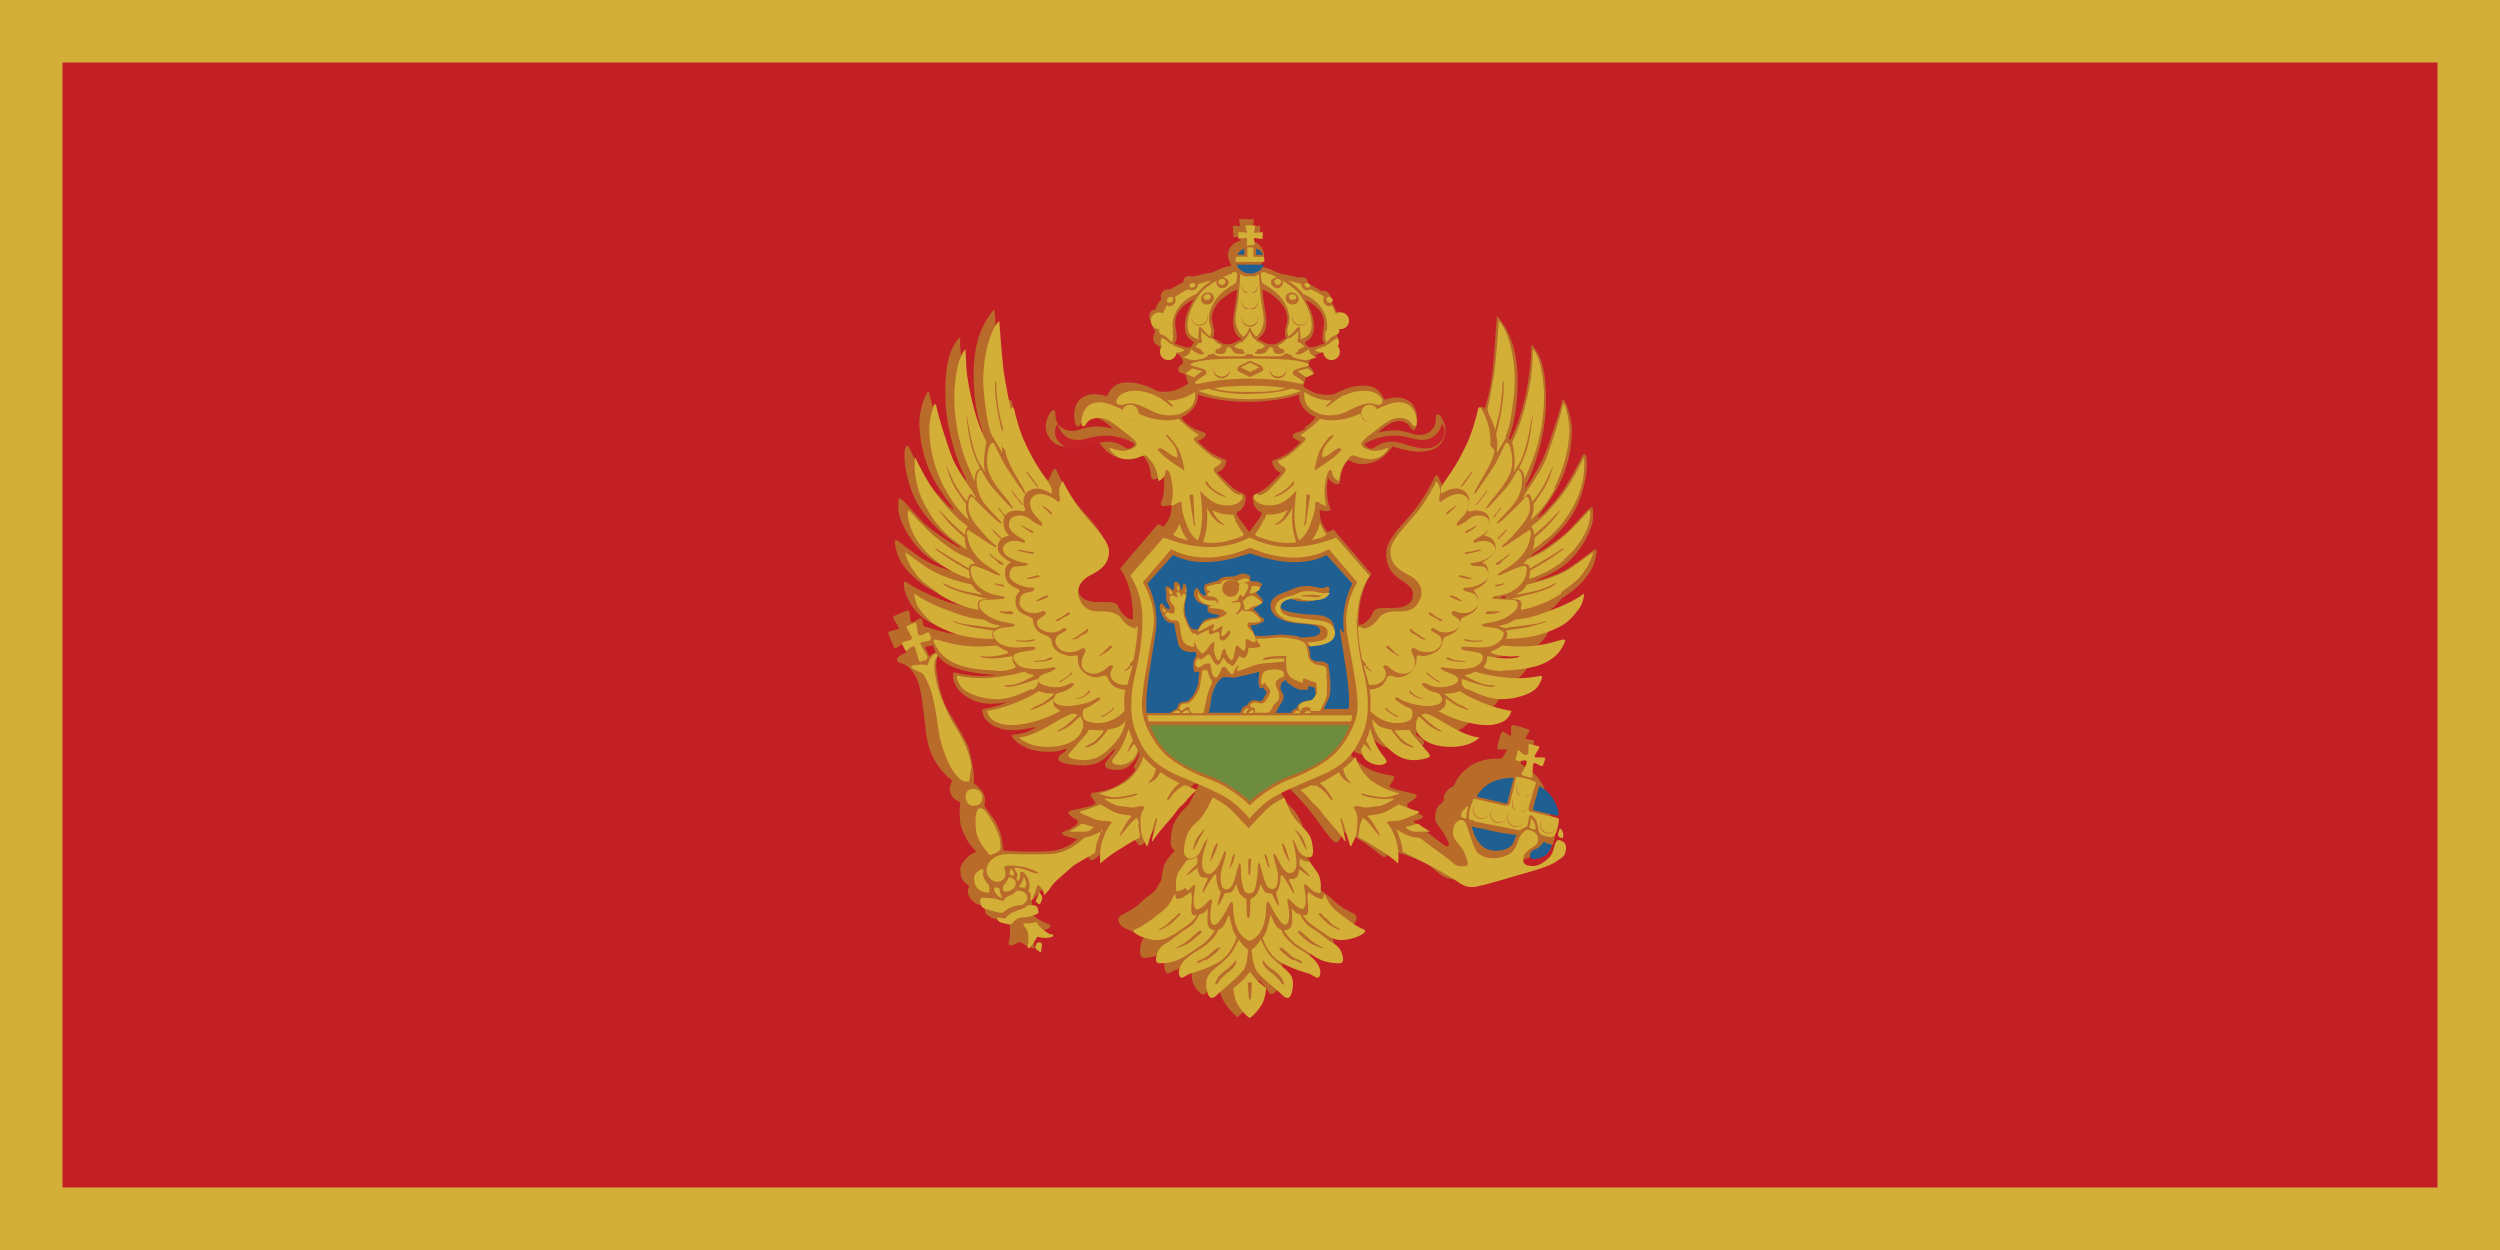 <svg viewBox="0 0 300 150" xmlns="http://www.w3.org/2000/svg"><path fill="#D3AE39" d="M0 0h300v150H0Z"/><path fill="#C32026" d="M7.5 7.5h285v135H7.5Z"/><path fill="#B96C29" d="M182.64 73.781c.87-.25 3.93-1.15 6.08-2.89 2.15-1.75 2.57-3.15 2.74-3.91 .17-.76.24-1.35-.31-.92 -.56.43-2.23 1.74-3.37 2.378 -1.14.63-2.19.92-2.81 1.1 -.62.17-1.12.28-.52.04 .59-.24 2.53-.92 4.03-2.42 1.49-1.5 2.67-3.75 2.7-5.13 .02-1.38-.08-1.28-.52-.94 -.45.34-2.02 2.29-2.91 3.02 -.89.73-2.32 1.72-3.03 2.14 -.72.41-1.73.88-.32-.08 1.4-.96 4.06-3.23 5.14-6.16s.88-4.66.86-4.95c-.03-.3-.28-.89-.52-.35 -.25.54-2.02 4.08-3.45 5.61 -1.43 1.52-1.09 1.23-1.41 1.47 -.32.24-.87.68-.18-.18 .68-.87 2.11-2.86 2.85-4.83 .73-1.97.93-3.94.95-5.08 .02-1.14-.47-2.71-.69-3.18 -.23-.47-.45-.82-.52-.28 -.08.54-1.21 4.03-1.83 5.73 -.62 1.69-1.85 3.62-2.1 3.99 -.25.36-.89 1.13-.2-.15 .68-1.29 2.01-5.05 2.19-8.62 .17-3.58-.32-5.54-.82-6.53 -.5-.99-.92-1.34-.92-1.34s.08 2.43-.65 5.93c-.73 3.5-1.79 5.35-1.79 5.35s-.45.5-.15-.34c.2-.57.63-1.81.83-3.92 .2-2.22.23-4.73-.42-6.88 -.71-2.34-1.93-3.53-1.93-3.53 -.34 3.34-.28 7.66-1.5 11.15 -.23-.21-.54-.59-.66.18 -.23 1.14-.68 3.3-2.19 6.05 -1.52 2.74-2.13 3.11-2.13 3.11s-.28-.68-.48-1.04c-.2-.37-.31-.57-.56-.06 -.26.5-1.1 2.43-2.94 4.56 -1.85 2.12-2.89 3.16-2.83 4.76 .05 1.59.89 2.41 2.01 3.13 1.11.72 1.31 1.12 1.14 1.98 -.17.86-1.18 1.17-2.05 1.2 -.87.02-1.96-.06-2.35.16 -.4.22-.42.78-.82 1.17 -.4.39-.56.61-.93.67v-.001c-.11.01-.21.02-.32.04 -.08-4.22 1.55-6.09 1.55-6.09l-4.57-5.36c-.24.11-.47.22-.71.32v0c-.04-.08-.09-.14-.14-.21 -.61-.78-.81-1.44-.81-2.43 .22.02.68.18 1.09.1 .41-.09.1-.5-.02-.9 -.125-.4-.25-1.77-.17-2.29 .08-.52.12-.73.12-.73s.66.72 1.07.72c.41 0 .37-.42.43-.88 .09-.69.41-1.56.95-2.04 0 0 .72.49 1.55.49 .82 0 1.94-.23 2.83-1.08 .88-.85.86-1.06.86-1.06s1.65.58 2.91.64c1.26.06 2.6-.15 3.24-1.48 .64-1.33-.19-2.55-.34-2.76 -.15-.21-.56-.38-.56 0 0 .37.02 1.36-.75 1.86 -.77.49-1.37.47-2.09.24 -.73-.23-1.74-.52-2.9-.36 -1.04.14-1.18.23-1.2.24 .05-.06.99-1.03 1.92-1.31 .95-.29 1.51.1 1.82.47 .31.37.57.97.82.1 .24-.87.1-1.87-.31-2.51 -.42-.65-1.31-1.06-2.24-.96 -.94.1-1.26.24-1.26.24s-.48-1.35-1.68-1.6c-1.47-.31-3.08.24-4.34.95 0 0-1 .22-2.01-.07 -.67-.19-1.33-.6-1.71-.85 .11-.39.34-1.11.34-1.11s.29-.09.59-.21 .24-.22.27-.47c.03-.26-.57-.7-.57-.7s-.09-.76.9-1.28 .88-.44.88-.44 .58.1.82-.07c.23-.18.23-.29.23-.29s.44-.15.6-.42c.16-.27.19-.65.07-.97 -.12-.32-.27-.37-.11-.52 .16-.15.3-.51.32-.76 .01-.26.01-.31.01-.31s.33-.12.32-.64c-.02-.52-.3-.73-.46-.77 -.17-.05-.27-.05-.27-.05s-.03-.32-.3-.73v0c-.13-.22-.28-.41-.45-.6 0 0 .19-.15.08-.49 -.11-.34-.34-.55-.58-.63 -.24-.08-.49 0-.49 0s-.79-.48-1.15-.67c-.37-.2-.46-.24-.46-.24s-.02-.33-.15-.51c-.14-.18-.45-.26-.61-.26v0c-.12 0-.24.03-.34.08 0 0-1.33-.35-1.88-.43 -.55-.09-.58-.14-.58-.14s-1.18-.57-1.64-.66v0c-.2-.04-.4-.08-.59-.14 0 0 .47-.58.5-1.25 .03-.67-.42-1.3-.89-1.58 -.27-.16-.41-.19-.5-.24l-.01-.46 .88.08 .07-1.43 -.87.1 .13-.86 -1.81-.03 .13.85 -.87-.06 .07 1.4 .91-.12 -.09.532s-.34.05-.62.26c-.48.28-.88.82-.85 1.49 .02.66.42 1.25.42 1.25s-.12.02-.58.11c-.46.08-1.64.65-1.64.65s-.03.04-.58.13c-.55.08-1.88.42-1.88.42s-.18-.09-.34-.09c-.17 0-.48.07-.61.25 -.14.17-.15.5-.15.5l-.46.23c-.37.19-1.15.66-1.15.66s-.26-.08-.49 0c-.24.07-.48.28-.58.62 -.11.34.08.48.08.48s-.18.17-.45.59c-.27.41-.3.72-.3.72s-.11 0-.27.04c-.17.04-.45.25-.46.77 -.02.51.32.63.32.63s0 .05.01.31c.01.25.16.6.32.75 .16.14.01.2-.11.51s-.09.69.07.96c.16.26.6.41.6.41s0 .1.23.28c.23.17.82.06.82.06s-.11-.09.88.43 .9 1.27.9 1.27 -.61.43-.57.69c.03.25-.03.35.27.46 .3.11.59.2.59.2s.22.71.34 1.1c-.38.25-1.05.65-1.71.84 -1.02.29-2.01.06-2.01.06 -1.27-.71-2.88-1.26-4.35-.96 -1.2.24-1.68 1.59-1.68 1.59s-.34-.15-1.27-.25c-.93-.11-1.82.31-2.24.95 -.42.64-.56 1.63-.31 2.5 .24.87.51.27.82-.11 .31-.38.86-.77 1.81-.48 .92.28 1.86 1.24 1.92 1.3 -.02-.02-.16-.1-1.2-.25 -1.16-.17-2.18.125-2.9.35 -.73.22-1.33.24-2.09-.25 -.77-.5-.75-1.5-.75-1.87 0-.38-.42-.21-.56 0 -.15.2-.98 1.43-.34 2.75 .64 1.32 1.98 1.53 3.24 1.47 1.26-.07 2.91-.65 2.91-.65s-.02.2.86 1.05c.88.85 2 1.07 2.83 1.07 .82 0 1.55-.5 1.55-.5 .53.47.85 1.34.95 2.03 .06.45.02.87.43.87s1.07-.73 1.07-.73 .04.2.12.72c.08.51-.05 1.88-.17 2.28 -.13.39-.44.8-.02.89 .41.08.86-.09 1.09-.11 0 .99-.2 1.65-.81 2.42v0c-.05.05-.1.12-.13.19v0c-.23-.11-.46-.21-.68-.32l-4.57 5.35s1.64 1.88 1.55 6.12v-.03 0c-.12-.02-.23-.03-.34-.05 -.37-.06-.54-.29-.93-.68 -.4-.4-.42-.96-.82-1.18 -.4-.23-1.49-.14-2.35-.17 -.87-.03-1.88-.34-2.05-1.21 -.17-.87.02-1.26 1.14-1.99 1.11-.73 1.95-1.55 2.01-3.14 .05-1.6-.98-2.64-2.83-4.77 -1.85-2.13-2.69-4.07-2.94-4.57 -.26-.51-.37-.31-.56.05 -.2.36-.48 1.03-.48 1.03s-.62-.37-2.13-3.11c-1.52-2.75-1.96-4.91-2.19-6.06 -.13-.78-.43-.4-.66-.19 -1.23-3.5-1.16-7.81-1.5-11.16 0 0-1.23 1.19-1.93 3.52 -.65 2.14-.63 4.65-.42 6.87 .19 2.1.62 3.35.82 3.91 .3.84-.14.33-.14.33s-1.07-1.85-1.79-5.36c-.73-3.51-.65-5.94-.65-5.94s-.43.34-.92 1.33c-.5.98-.99 2.95-.82 6.52 .17 3.57 1.5 7.33 2.19 8.61 .68 1.28.04.51-.2.14 -.25-.37-1.48-2.29-2.1-3.99 -.62-1.7-1.75-5.2-1.83-5.74 -.08-.55-.3-.2-.52.27 -.23.46-.72 2.04-.69 3.17 .02 1.13.22 3.1.96 5.07 .73 1.97 2.16 3.96 2.85 4.82 .69.86.14.41-.18.17 -.32-.25.02.04-1.41-1.48 -1.43-1.53-3.21-5.08-3.45-5.62 -.25-.55-.5.04-.52.34 -.03.29-.23 2.01.86 4.94 1.08 2.93 3.74 5.19 5.14 6.15 1.4.96.39.49-.32.07 -.72-.42-2.15-1.41-3.03-2.15 -.89-.74-2.47-2.69-2.91-3.03 -.45-.35-.55-.45-.52.93 .02 1.37 1.2 3.62 2.7 5.12 1.49 1.49 3.43 2.18 4.03 2.41 .59.23.09.12-.52-.05 -.62-.18-1.67-.48-2.81-1.11 -1.14-.64-2.81-1.95-3.37-2.378 -.56-.44-.49.16-.31.91 .17.75.59 2.15 2.74 3.9 2.15 1.74 5.2 2.63 6.08 2.88 .87.24.26.24.26.24s-.35-.05-2.13-.45c-1.79-.4-4.48-1.81-5.21-2.27 -.73-.46-.84-.64-.75.33 .09.96 1.12 3.03 2.77 4 1.64.96 4.61 1.46 5.38 1.49 .76.03.56.14.22.17 -.35.02-1.2.02-2.6-.14 -1.15-.14-2.85-.69-3.43-.89v0c-.06-.21-.11-.43-.16-.64 -.07-.37-.26-.32-.39-.24 -.13.08-.2.14-.6.35 -.41.2-.43-.04-.44-.17 -.02-.13-.1-.66-.11-.93 -.02-.28-.17-.29-.36-.21 -.2.08-1.11.46-1.45.61 -.34.15-.03.42.15.75 .17.32.44.8.44.8s-.86.23-1.13.3c-.28.06-.19.26-.13.45s.49 1.14.59 1.41c.1.27.35.1.35.1l.85-.51 .29 1.14c-.02.01-.4.09-.83.39 -.44.3-.33.69.19.84 .52.15 1.12.41 1.79 1.63 .67 1.21.84 3.41 1.25 6.86 .41 3.45 2.62 5.21 2.92 5.43 .3.21.13.39.13.39s-.31.43-.18 1.1c.13.67.71 1.06 1.01 1.17 .3.1.21.41.21.41s-.16.73 0 2.08c.15 1.34 1.25 2.86 1.55 3.128 .3.26.32.39.28.5 -.05.1-.24.02-.61.3 -.37.28-.78.67-1.04 1.15 -.26.47-.18.76-.09 1.41 .08.65 1.04 1.23 1.04 1.23s-.18.04-.22.52c-.05.47.3 1.02.73 1.36 .43.34 1.25.52 1.25.52l.1.69c.04.28.58.56.93.76 .34.19 1.01.08 1.3-.05 .28-.13.47.02.64.3 .17.28.1 1.36.1 1.8 0 .43-.26.89-.11 1.1 .15.21.56.06.97-.18 .41-.24.52-.07.88.17 .36.23.95.45 1.1.43 .15-.03.08-.42.08-.74 0-.33.05-1.07.21-1.18 .07-.06.7-.1 1.19-.31 .22-.1.52-.2.54-.42 .02-.22-.31-.22-1.02-.59 -.72-.37-.85-.59-1.3-.9 -.46-.31-.24-.42-.24-.55 0-.13.21-.29.3-.46 .08-.18.04-.57.04-.57s.36-.37.54-.57c.17-.2.39-.5.62-.7 .23-.2.6-1.13.84-1.44 .23-.31.78-.63 1.1-1.05 .32-.42 1.19-1.09 1.69-1.42 .49-.33 1.84-.96 1.84-.96s-.03.8.32 1.19c.34.39.8-.31 2.33-1.39 1.53-1.09 2.7-1.48 2.7-1.48s.32.49.73 1.02c.41.52.78-.03 2.66-2.63 1.48-2.06 3.44-3.94 4.2-4.64 .14.06.27.125.41.18 -.04.1-.08.21-.12.33 -.18.54-.46.88-.82 1.64 -.37.75-.93.92-1.58 1.94 -.65 1.01-.74 1.7-.8 2.74 -.07 1.03.51 1.25.51 1.25s-.95.92-1.24 1.61c-.28.69-.44 2.09-.44 2.09s-.16.06-.5.77c-.35.71-.98.82-1.88 1.72 -.91.9-1.93 1.29-2.4 1.57 -.48.28-.35.56-.22.92 .12.36.77.73 1.53 1.01 .75.28 1.01.17 1.53.15 .51-.03.1.38-.11.6 -.22.21-.5.97-.46 1.81 .04.84.66.64 1.44.51 .77-.13 1.68-.52 1.68-.52l-.09.23c-.09.23-.13.4-.13 1.07 0 .66.1.99.3 1.16 .19.17.58-.2.86-.28 .28-.09.75-.37 1.44-.52 .69-.16.94-.46.94-.46s-.18.21-.22.69c-.05.47-.03 1.18.08 1.59 .1.4.41.9.88 1.33 .47.43.58.23.92-.31 .34-.54 1.05-1.24 1.05-1.24s.04.17.51 1.7c.47 1.53 2.02 2.8 2.02 2.8s1.55-1.28 2.02-2.81c.47-1.54.51-1.71.51-1.71s.71.69 1.05 1.23c.34.53.45.73.92.3 .47-.44.77-.93.88-1.34 .1-.42.12-1.13.08-1.6 -.05-.48-.22-.7-.22-.7s.25.3.95.45c.69.15 1.16.43 1.44.51 .28.08.66.45.86.28 .19-.18.3-.5.3-1.17 0-.67-.05-.85-.13-1.08l-.09-.24s.9.38 1.68.51c.77.12 1.4.32 1.44-.52 .04-.85-.24-1.6-.46-1.82 -.22-.22-.63-.625-.11-.61 .51.02.77.12 1.53-.16 .75-.28 1.4-.65 1.53-1.02 .12-.37.25-.65-.22-.93 -.48-.28-1.49-.67-2.4-1.58 -.91-.91-1.54-1.02-1.88-1.73 -.35-.72-.5-.78-.5-.78s-.16-1.41-.44-2.1c-.29-.7-1.24-1.62-1.24-1.62s.58-.22.51-1.26c-.07-1.04-.16-1.73-.8-2.75 -.65-1.02-1.21-1.19-1.58-1.95 -.37-.76-.65-1.1-.82-1.65v0c-.04-.11-.08-.22-.11-.33 .18-.09.37-.17.55-.25 .75.69 2.72 2.58 4.21 4.64 1.88 2.6 2.25 3.15 2.66 2.62 .41-.53.73-1.03.73-1.03s1.17.39 2.7 1.47c1.53 1.08 1.99 1.78 2.33 1.39 .18-.21.22-.55.24-.81 0 0 .88.25 1.89.61 .6.21 1.28.48 1.78.69 1.33.56 1.47.85 2.53 1.69 1.06.83 2.56.75 3.99.32 1.42-.44 5.23-1.69 6.75-2.36 1.52-.67 2.61-1.24 2.77-1.55 .16-.31.33-1.16.33-1.47 0-.31-.34-.76-.45-.84 -.12-.09-.07-.33-.04-.52 .03-.2-.07-.78-.31-1.04 -.25-.26-.21-.36-.18-1.1 .06-1.58-1.06-3.56-2.65-4.19 0 0-.05-.19-.18-.3 -.13-.11-.35-.21-.35-.21s.03-.91.02-1.1c-.01-.2.07-.18.18-.12 .1.05.27.26.53.33 .25.06.41-.12.47-.41 .05-.29.26-.88.36-1.17 .09-.29-.03-.34-.14-.37 -.12-.04-.51-.08-.69-.12 -.19-.05-.19-.06-.14-.15 .04-.1.1-.25.34-.62 .23-.37.02-.38-.21-.46 -.23-.08-1.25-.39-1.53-.44 -.28-.05-.35.19-.35.31 0 .11.01.63.02.82 .01.19-.18.14-.28.08v0c-.2-.11-.38-.23-.55-.36 -.2-.15-.34-.01-.41.2 -.08.21-.31 1.09-.39 1.35 -.08.25-.06.46.05.5 .1.04.61 0 .91 0 .3 0 .12.17.12.17s-.33.52-.43.73c-.11.2-.29.23-.54.23 -.25 0-.66-.01-.66-.01s-1.65.06-2.86.96c-1.22.9-1.56 1.64-1.74 2.08 -.19.43-.41.34-.6.49 -.19.15-.72.71-.72 1.05 0 .34.125.52-.41.87 -.53.34-.97 1.83-.25 2.61 .71.77.99 1.55 1.21 1.92 .21.37 0 .52-.19.52s-.58-.32-.91-.56c-.33-.25-1.97-1.53-2.68-2.06 -.71-.53-.19-.47-.19-.47s.17.01.59-.16c.41-.18.47-.39.06-.53 -.42-.13-1.22-.59-1.43-.81 -.22-.22-.33-.46.08-.68 .41-.22 1.32-.81.6-1 -.72-.2-1.56-.35-2.26-.55 -.7-.2-.76-.4-.76-.4l.45-.66s.36-.53-.07-.59c-.44-.07-1.48-.2-2.43-.61 -1.91-.83-3.1-2.23-3.54-3.93l.03-.05c.35.7 1.18 2.01 2.43 2.05 1.7.05 1.9-.48 1.51-1.04 -.4-.56-.84-1.07-.95-1.24 -.12-.17-.15-.4.3.02 .44.42 1.3 1.84 3.87 1.68 2.57-.17 2.56-.68 2.56-.82 0-.5-.53-.58-.84-.89 -.17-.17-.26-.4.26-.2 .52.19 1.79.43 3.52.06 .68-.15 2.49-.94 2.67-1.86 0 0-1.16-.07-1.96-.41 -.81-.35-1.29-.64-.44-.46 .85.17 2.51.52 3.97.02 .85-.29 1.95-.98 1.95-2.25 0 0-1.59-.34-2.17-.55 -.59-.22-.77-.38-.77-.38s2.26.71 4.31-.33 2.13-2.47 2.13-2.8c0-.34-.05-.44-.05-.44s-1.87.45-3.27.44c-1.4-.02-1.84-.14-1.84-.14s3.9-.12 5.875-1.32c1.96-1.21 2.07-3.57 2.07-3.57s-2.23.79-3.63.95c-1.4.16-2.26.16-2.6.13 -.35-.03-.55-.14.22-.18 .76-.04 3.73-.54 5.38-1.5 1.64-.97 2.67-3.04 2.77-4.01 .09-.97-.02-.8-.75-.34 -.73.45-3.43 1.87-5.21 2.26 -1.79.39-2.13.44-2.13.44s-.69-.04.19-.28l.06.03Zm-70.36 4.491l-.79.45s-.32-.65-.4-.84c-.09-.2-.05-.28.06-.28 .1 0 .43-.1.69-.13 .03-.01.07-.01.1-.02 .08.24.2.51.34.78 -.01 0-.02.01-.03.01v-.01Zm23.99 14.04c-.48.89-1.78 1.82-2.73 2.23 -.96.41-2 .54-2.43.6 -.44.06-.07.58-.07.58l.45.65s-.07.19-.76.39c-.7.19-1.54.34-2.26.54 -.72.19.19.78.6 1 .41.21.3.45.08.67 -.22.21-1.02.67-1.43.8 -.42.13-.35.34.06.52 .41.17 1.53.39 1.53.39s-.03.04-.72.56c-.7.52-1.91.86-2.71.91 -.81.04-2.07.09-3.68.02 -1.61-.08-1.8-.11-1.8-.11s-.06-.54-.17-1.33c-.12-.8-.6-1.92-.96-2.44 -.37-.52-1.15-1.56-1.15-1.56s.01-.23.07-.48c.05-.26.01-.54-.17-1.03 -.19-.49-1.13-1.21-1.13-1.21s-.04-.53-.04-1.02 -.34-2.41-.64-3.31c-.3-.91-1.77-3.27-2.44-4.4 -.68-1.13-1.08-2.8-1.29-4.1 -.21-1.3-.13-1.72-.06-2.06 .03-.15.09-.29.15-.41 .27.35.63.69 1.08.97 1.96 1.2 5.875 1.31 5.875 1.31s-.44.125-1.84.13c-1.4.01-3.27-.45-3.27-.45s-.05.09-.05.43c0 .33.08 1.75 2.14 2.79 2.05 1.04 4.31.32 4.31.32s-.19.16-.77.37c-.59.21-2.17.54-2.17.54 0 1.26 1.1 1.95 1.95 2.24 1.46.49 3.11.14 3.97-.03 .85-.18.37.11-.44.45s-1.96.4-1.96.4c.17.92 1.98 1.71 2.67 1.85 1.73.37 3 .13 3.52-.07s.42.03.26.19c-.31.31-.84.38-.84.88 0 .14-.02.64 2.56.81 2.57.16 3.42-1.26 3.87-1.69 .44-.42.41-.2.3-.03 -.12.16-.56.67-.96 1.23 -.4.56-.2 1.09 1.51 1.03 1.25-.05 2.08-1.375 2.43-2.08l.02.03 .06.09v-.001c-.22.56-.47 1.12-.75 1.65l-.01 0Zm20.75-55.669c-.24-.45-.36-.66-.36-.66s.96.45 1.54 1.1c.57.65.56.99.65 1.31 .08.32 0 .91-.09 1.46 -.09.55-.09.88.02 1.08 .11.19.2.29.2.29s-.43.11-.84.27c-.41.16-.94.3-1.23.06 -.3-.25-.37-.42-.19-.58 .18-.16.87-.36.95-1.54 .08-1.19-.47-2.39-.7-2.84h-.01Zm-5.29 3.21c.22-.57.31-1.1.14-2.25 -.15-.97-.33-1.8-.38-2.84 0 0 .71.15 1.74 1.09 1.02.94 1.26 1.9 1.26 2.378 0 .47-.25 1.04-.29 1.5 -.04.45.13.86.13.86s-.38.15-.72.39c-.34.23-.58.37-1.1.35 -.53-.03-.84-.27-1.14-.42 -.3-.16-.5-.19-.5-.19s.59-.34.81-.91h0Zm-5.02-3.99c1.02-.94 1.74-1.1 1.74-1.1 -.05 1.04-.24 1.86-.38 2.83 -.17 1.15-.08 1.68.14 2.24 .22.56.82.9.82.9s-.2.02-.5.18c-.3.15-.62.39-1.14.41 -.53.02-.76-.12-1.1-.36 -.34-.24-.72-.4-.72-.4s.16-.41.13-.87c-.04-.46-.29-1.04-.29-1.51 0-.48.23-1.44 1.26-2.378h-.01v0ZM143 41.57c-.3.24-.83.09-1.23-.07 -.41-.16-.84-.28-.84-.28s.09-.1.2-.3c.11-.2.11-.53.02-1.09s-.18-1.15-.09-1.47c.08-.33.07-.67.65-1.32 .57-.66 1.54-1.11 1.54-1.11s-.13.2-.36.65c-.24.44-.79 1.65-.7 2.83 .08 1.18.77 1.37.95 1.53 .18.15.1.33-.19.57h0v-.01Zm13.7 9.88c-1.02.56-1.6.43-1.56.85 .04.41.95.72.95.72s-.93.99-1.66 1.45v0c-.5.3-1.03.55-1.58.74 0 0-.29.04-.13.49 .16.45.45.76.68.89 .22.12.35.16.35.16s-1.27 1.34-1.82 1.78c-.56.43-.87.58-1.33.76 -.46.18-.23.93-.125 1.26 .1.33.49.78.72.85 .22.06.31.22.02.68 -.22.34-.94 1.24-1.29 1.74l-.03.01c-.35-.5-1.08-1.42-1.3-1.76 -.29-.46-.21-.63.02-.69 .22-.07.62-.52.72-.85 .1-.34.33-1.08-.125-1.27v0c-.48-.19-.93-.45-1.33-.77 -.56-.44-1.82-1.79-1.82-1.79s.12-.05.35-.17c.22-.125.51-.44.68-.9 .16-.46-.13-.5-.13-.5s-.85-.29-1.58-.75c-.73-.46-1.66-1.46-1.66-1.46s.9-.32.95-.73c.04-.42-.54-.29-1.56-.85s-1.35-1.27-1.35-1.27 1.17-.4 1.75-1.58v-.001c.17-.35.25-.74.23-1.13l.04.01c1.88.61 4.08.85 6.04.85s4.16-.25 6.03-.86l.04-.02c-.03.32.02.7.23 1.12 .57 1.18 1.75 1.57 1.75 1.57s-.33.7-1.35 1.27l0-.01Z"/><path fill="#D4AF38" d="M162.877 74.29c0-3.18 1.46-5.2 1.46-5.2l-3.99-4.57c-3.8 1.46-7.27 1.55-10.36-.02 -3.1 1.57-6.57 1.48-10.36.01l-3.99 4.56s1.46 2.01 1.46 5.19c0 3.18-.62 5.54-.98 7.07 -.36 1.53-.67 4.41.15 6.46 .82 2.05 1.69 3.84 5.23 5.33 3.54 1.48 5.38 2.25 6.61 3.28 1.23 1.02 1.84 1.84 1.84 1.84s.61-.83 1.84-1.85c1.23-1.03 3.07-1.8 6.61-3.29 3.53-1.49 4.41-3.29 5.23-5.34 .82-2.06.51-4.93.15-6.47s-.98-3.9-.98-7.08l-.01-.01Z"/><path fill="#B96C29" d="M161.625 75.609c-.5-3.04 1.25-5.72 1.25-5.72l-3.41-3.99c-2.63 1.47-6.29 1.27-9.46-.19 -3.18 1.46-6.84 1.65-9.46.18l-3.41 3.98s1.75 2.67 1.25 5.71c-.5 3.03-1.58 7.84-1.31 9.8 .26 1.96 1.65 4.23 3.07 5.42 1.42 1.19 3.53 2.19 5.03 2.73 1.5.53 2.96 1.57 3.65 2.11 .69.53 1.15 1 1.15 1s.46-.47 1.15-1c.69-.54 2.15-1.58 3.65-2.12s3.61-1.54 5.03-2.73c1.42-1.2 2.8-3.47 3.07-5.43 .26-1.97-.82-6.78-1.32-9.82l0 0Z"/><path fill="#1F5F92" d="M161.297 75.97c-.5-3.28.98-5.93.98-5.93l-3.08-3.43c-2.6 1.33-5.77.99-9.21-.21 -3.45 1.19-6.61 1.53-9.21.2l-3.08 3.42s1.48 2.64.98 5.92 -1.25 6.99-1.11 9.17c.01.15.02.3.04.45h2.8s.16-.19.47-.33c.31-.14.4-.23.4-.23s.05-.57.4-.69c.34-.12.49-.12.62-.12s.23-.03.4-.2c.16-.17.6-.57.8-1.14 .19-.57.31-.79.31-1.17 0-.38.13-.97.13-.97s-.08-.18-.36-.08c-.29.1-.33-.18-.36-.47 -.03-.29-.02-.87.14-1.14 .16-.27.22-.36.22-.36l-.12-.45s-1.79.35-2.1-1.03c-.32-1.39-.38-2.06-.42-2.21 -.05-.15-.09-.23-.33-.21 -.24.01-.75-.15-1.1-.87 -.36-.72-.39-1.02-.29-1.3 .1-.29.29-.18.35-.09 .05.08.53.77.72.58 .19-.2.08-.2-.18-.73 -.27-.54-.18-.72-.15-.99s-.09-.625-.09-.78c0-.15.16-.27.32-.2s.31.19.38.28c.07.08.1.22.25.13 .14-.09.05-.59.05-.75 0-.17.19-.29.43-.15v0c.2.11.34.32.35.56 0 .17.01.34.1.34 .08 0 .19-.27.2-.45 .01-.18.11-.45.28-.23 .16.22.22.55.16.89 -.06.34.05.16-.06.75 -.12.59-.18.86-.17 1.31 .01.44.03.69.25 1.25 .22.55.4 1.19.81 1.2 .41.01.53.01.53.01s.46-.9.81-1.11c.35-.21.86-.24 1.21-.29 .35-.05.5-.15.5-.24s-.12-.12-.55-.18c-.43-.06-.79-.17-.81-.5 -.02-.33.07-.61-.21-.625 -.29-.02-.98-.24-1.24-.7 -.26-.47-.2-.57-.17-.82 .03-.26.35-.76.56-.29 .2.47.34.53.52.64 .17.1.41.13.29-.2s-.2-.54-.17-.78 .19-.35.38-.39c.19-.05.77-.23 1.06-.29 .29-.06.31-.09.31-.09s.03-.21.41-.33c.38-.12.63-.14.92-.14 .28 0 .48.04.86-.14l0-.001c.27-.15.59-.22.9-.2 .23.01.41.1.59.22 .17.12.11.28.11.44 0 .16.03.25.28.25s.47 0 .71.08c.23.09.56.22.35.47 -.21.25-.23.53-.36.52 -.14-.02-.12.13-.18.22 -.06.08-.11.16.04.25 .14.08.16.17.37.37 .2.19.51.4.2.71 -.32.31-.86.56-.86.56s-.32.14.04.35c.35.2.52.64.65.71 .13.07.26.19.35.23 .08.04.07.34.07.34s-.2.13-.46.23c-.27.1-.55.22-.81.22s-.39 0-.29.23c.1.23.28.49.32.62 .04.13.1.37.1.37s.41.08.78.08c.37 0 .53.01 1.35-.08 .81-.09 1.05-.12 1.84-.03 .78.08.9.06 1.11.13 .2.07.41.17.41.17s1.11-.02 1.72-.15c.6-.14.75-.53.66-.73 -.09-.21-.08-.53-1.15-.67 -1.07-.15-1.5-.09-2.35-.26 -.85-.17-2.17-.6-2.41-1.66 -.24-1.06.62-1.51 1.05-1.72 .43-.21 1.36-.54 1.79-.72 .42-.18 1.21-.36 2.04-.24 .83.12 1.3.34 1.63.14 .32-.2.59-.05.53.25 -.06.29-.39.9-1.33 1.19 -.94.28-2.07.31-2.67.14 -.61-.17-1.07-.41-1.44-.27 -.38.13-.79.59-.39 1.14 .4.55 2.44.71 2.99.77 .55.06 2.58-.09 3.16.92 .57 1.01.11 2.14-.57 2.39 -.69.25-1.27.41-1.79.49l-.52.07s.23.53.23.76c0 .22-.03.64.22.8 .25.16.6.28 1.03.23 .43-.05.94.25.98.64 .02.38.14.92.19 1.69 .04.77 0 1.41 0 1.41s-.03.29-.14.58c-.11.28-.64 1.38-.64 1.38h2.98c.02-.16.03-.31.04-.46 .12-2.21-.64-5.92-1.125-9.21l.02.02Z"/><path fill="#6D8C3D" d="M138 87.056v0c.65 1.86 1.94 3.44 3.63 4.47 2.55 1.53 3.65 1.33 6.06 2.9 2.41 1.56 2.26 1.82 2.29 1.82 .02 0-.12-.27 2.29-1.83 2.4-1.57 3.51-1.37 6.06-2.91v0c1.69-1.03 2.97-2.61 3.63-4.48h-23.99Z"/><g fill="#D4AF38"><path d="M140.1 74.12c.27.28.47.37.89.33 .41-.05.52.26.59.59 .07.33.07 1.11.375 1.83 .3.72 1.31.76 1.31.76 .02-.35.14-.82.3-1.2 .02-.07.15-.39-.21-.39 -.37 0-.35-.15-.57-.5 -.22-.35-.64-1.27-.74-1.87 -.11-.6.08-1.48.18-1.79 .1-.32.11-.54 0-.6 -.12-.06-.35 0-.35 0s.08.27-.02.31c-.11.04-.19-.15-.26-.35 -.08-.21-.16-.18-.31-.16 -.15.01-.15.14-.05.28 .1.14.04.4.04.4s-.32-.24-.45-.29c-.13-.06-.44.05-.47.23 -.03.17.11.62.39.85 .27.23.27.7.18.92 -.09.21-.5.18-.58.08v0c-.09-.11-.25-.12-.35-.03 -.02 0-.02.01-.03.02 -.12.13-.24.2.04.49v-.01Zm-.16-.77s-.16-.13-.22-.21c-.06-.08-.18-.24-.18-.24s-.03.07-.03.24c0 .17.18.36.18.36l.23-.18v0Zm.6-2.01c.13-.06.23-.09.13-.24 -.11-.15-.19-.31-.29-.34 -.11-.03-.19-.02-.19-.02s.11.26.14.41c.02.16.07.21.2.16l0-.01Zm.75-.61c-.02.13.01.18.13.13 .11-.06.15-.22.1-.34v0c-.05-.08-.12-.15-.19-.21l-.09-.06c-.01 0 .05.33.03.45l0 0Zm1.07.17c.01-.15-.05-.31-.05-.31s0 .17-.08.27 -.06.07.01.15c.07.08.08.01.09-.14h0Zm1.69 7.34c.21.49.75-.28 1.24-.91s.47-.15.4.36c-.07.5.13 1.05.32 1.39 .19.34.35.14.44-.1 .08-.25.14-.76.31-1 .16-.25.32-.04.34.18 .01.21.27.68.52.96 .24.27.36-.1.44-.45 .08-.35.18-.87.24-1.09 .06-.22.29-.04.29-.04s.16.16.49.47c.32.31.35-.18.39-.43 .03-.25-.05-.79.04-.87 .09-.09.37.11.8.32 .42.21.4-.2.36-.43 -.05-.23-.3-.76-.64-1.05 -.35-.3-.4-.64-.28-.79 .11-.15.52-.02.78-.05 .26-.04.39-.07.58-.1 .19-.04.19-.23.19-.23s-.15-.25-.43-.5 -.44-.45-.79-.53c-.35-.09-.82 0-.82 0l-.05-.1c-.05-.1-.15-.1-.22 0 -.07.09-.23.23-.36.34 -.13.11-.22.18-.3.13 -.09-.05.06-.17.06-.17s.18-.13.34-.46c.16-.33.21-.64.08-.79 -.14-.15-.49 0-.69 0 -.2 0-.32.03-.33-.07 -.02-.1.19-.05.44-.09 .24-.04.39-.33.47-.58 .08-.25.14-.22.29-.07 .14.14.27.11.31.01 .03-.1.16-.35.32-.59 .16-.25.26-.59.08-.82 -.18-.23-.63-.2-.81-.05 -.18.14-.3.29-.35.65 -.05.36-.15.16-.15.04s-.15-.3-.09-.45c.06-.15 0-.32 0-.32s-.04-.32-.38-.38c-.35-.07-.74.01-1.08.09 -.35.08-.28.37-.28.37s-.27.01-.54.04c-.28.03-.61.14-.87.21 -.27.06-.36.09-.36.22s.04.34.04.34 .21 0 .32.06c.11.06.04.18-.09.23 -.13.05-.18.06-.18.22s.06.19.19.19 .4 0 .73.14c.32.14.4.44.37.6 -.04.16-.5.37-.72.37 -.23 0-.3.05-.3.19s.27.13.27.13 .27.01.81.08c.54.06.62.18.86.39 .24.21.06.26-.05.32 -.12.06-.3.21-.48.27 -.18.06-.3.19-.46.22 -.17.03-.58.01-1.33.31 -.76.29-1.02 1.27-1.02 1.27s.09-.04.44-.22c.34-.18.76-.38 1.16-.63 .39-.25.39.11.19.45s.18.27.29.18c.11-.1.26-.2.63-.4s.24.11.24.11 -.12.22-.15.77c-.04.54.53.03.8-.32 .26-.35.37 0 .17.39 -.2.39-.58.7-.79.7 -.22 0-.38-.23-.4-.36 -.02-.14.06-.53-.07-.63 -.14-.1-.51.01-.79.18 -.28.16-.35.03-.41-.12 -.07-.15.09-.2.03-.3 -.07-.1-.22 0-.33.04 -.12.04-.38.19-.89.45s-.48.4-.48.78c0 .37.09.46.3.95l0-.03Z"/><path d="M148.978 70.05c.1-.07.3-.15.3-.15s.24-.06.46-.09c.22-.03.18-.16.13-.26 -.05-.11-.14-.15-.43-.15s-.48.14-.64.21c-.17.06-.36.11-.36.11s.03.04.14.2c.1.16.26.18.37.11l0-.01Zm1.18 1.17c.11 0 .24-.07.24-.07s.21-.11.4-.18c.19-.07.27-.1.38-.33 .11-.24-.13-.24-.47-.32 -.34-.09-.51.02-.54.15 -.04.12-.03.27-.17.51 -.14.23.01.22.13.22l-.01 0Zm-.11.29c-.33 0-.7.49-.83.57 -.14.08-.06.17-.06.17s.09.2.13.39c.03.19.04.52.04.52s.04.02.24.02c.19 0 .3-.1.49-.24 .18-.14.32-.19.58-.24 .26-.05.38-.1.67-.25 .29-.16-.16-.43-.47-.68 -.31-.24-.51-.3-.83-.3l-.01-.01Zm-4.37 1.13c.26-.03.37-.16.37-.31s-.14-.31-.47-.28c-.82.07-1.61-.22-1.75-1.03 0 0-.28.5.23 1.06s1.34.56 1.6.53l-.01-.01Zm-2.77 12.8h-.001c.03.06.08.11.14.14h1.24c.21-.06.21-.26.22-.39 .01-.17.13-.62.3-1.45 .17-.83.46-1.42.59-1.76 .12-.34-.13-.45-.21-.66l0-.001c-.11-.25-.2-.51-.26-.77 -.04-.19-.34-.17-.5-.15 -.16.01-.19.27-.21.51 -.03.24-.14.97-.26 1.6 -.13.63-.84 1.47-1.04 1.65 -.2.18-.36.26-.5.26s-.44 0-.58.08v0c-.17.11-.29.3-.31.5 -.02.18.28.28.28.28s.23-.14.32-.25c.08-.12.28-.14.48-.18 .19-.04.22.03.14.13 -.08.09-.06.11.09.37v0h0Zm-1.91-.07c-.1.03-.17.12-.21.2h.81v0c-.01-.08-.04-.15-.08-.21 -.1-.13-.36-.07-.53 0Z"/><path d="M142.11 85.36l0-.001c-.11.05-.21.13-.28.22h.87c.03-.09.04-.2-.07-.28 -.2-.17-.4-.03-.53.04v0h-.01Zm7.6-.37c-.1 0-.18.08-.32.18 -.14.09-.18.24-.21.36v0c-.01.01-.01.03 0 .05h.37v0c.01-.02.02-.04.02-.06 0-.11.04-.21.2-.34 .16-.15.01-.21-.08-.21h-.01Zm.73.4c0-.12-.05-.23-.13-.22 -.09.01-.23.16-.34.24 -.07.04-.12.11-.15.15h.55l0 0c.03-.06.05-.13.06-.2l-.01 0Z"/><path d="M153.83 81.36c.26-.2.22-.25.23-.45 .01-.21.01-.27-.1-.34v0c-.27-.16-.57-.24-.87-.25 -.38 0-1.07.08-1.34.26s-.4.82-.4 1.16c0 .33.05.39.14.39 .09 0 .25-.25.25-.25s.34.45.56.77c.21.31.11.44.02.68 -.1.24-.45.89-.72 1.03 -.28.13-.49.01-.82-.05 -.33-.06-.51.04-.7.23 -.19.19-.01.34.1.34s.27-.02.4.14c.08.11.02.36-.02.5h1.62c.27-.13.46-.51.54-.71 .08-.24.43-.55.6-.7 .16-.16.19-.27.19-.62s-.1-.56-.23-.8c-.13-.25-.23-.6-.18-.8 .02-.22.38-.44.64-.63l.01.01Z"/><path d="M151.167 77.32c.16.26.08.31-.16.36v0c-.28.06-.57.08-.85.06 -.37-.04-.36.02-.37.2 -.01.18-.05.56-.26.84 -.22.28-.48.17-.64.06 -.17-.12-.26-.09-.32.12 -.07.2-.18.34-.35.64 -.18.3-.29.31-.41.28 -.13-.04-.24-.22-.36-.23 -.13-.02-.32-.26-.5-.55 -.19-.3-.28.03-.4.28 -.13.25-.25.43-.48.4 -.24-.03-.5-.47-.63-.73 -.14-.27-.22-.52-.42-.51 -.21.01-.54.43-.76.54 -.23.11-.29.07-.39-.07 -.11-.15-.24.05-.37.38 -.14.33.01.61.19.7 .18.09.54-.18.78-.34 .24-.17.35-.13.6-.13s.23.41.34 1.02c.11.6.46.68.46.68s.12.1.39-.37 .3-.93.56-.93c.26 0 .28.06.54.42s.48.63.63.36c.15-.28.28-.68.45-.82 .17-.15.33-.19.15.08 -.19.26-.27.54.11.43 .37-.11 1.79-.69 2.375-.8 0 0 .67-.12 1.45-.16 .77-.05.96-.1 1.27-.1 .3 0 .31-.03.33-.24 .02-.21-.15-.17-.71-.17 -.57 0-.96.07-1.36.13 -.4.06-.58.05-.51-.06 .07-.11.18-.18.63-.25 .45-.08 1.38-.13 1.87-.14 .48-.01.33.14.29.46 -.04.32.04.79.07 1.1 .02.3.04.39.3.81 .26.42 1.17.68 1.43.82 .26.14.22 0 .21-.26 -.01-.26.2-.25.43-.12 .23.13.61.24.88.31s.31.12.31.26 .03.45.06.74 .02.38-.11.56c-.13.18-.64.7-.64.7s-.24 0-.73.12c-.5.12-.65.35-.7.55 -.05.2.09.26.11.34 .01.04 0 .15 0 .24h.11c.04-.08.1-.17.17-.27 .17-.23.6-.28.88-.15 .18.08.18.28.16.4h1.13c.15-.3.51-1 .61-1.22 .12-.28.19-.45.2-.82 .01-.38.05-1.82-.02-1.91 -.08-.09.02-.33 0-.73 -.03-.41 0-.71-.75-.78 -.75-.07-.99-.39-1.24-.64 -.26-.26-.2-.84-.4-1.55 -.21-.71-.7-.82-1.58-1 -.88-.18-1.53-.2-2.19-.14 -.66.06-1.48.15-1.93.11 -.45-.06-.375.07-.22.33l-.01.01Z"/><path d="M155.414 85.43v-.001c-.07.04-.12.09-.17.16h.76v0c0-.09-.03-.17-.08-.23 -.12-.15-.34-.07-.53.06h-.01v0Zm1.36-.06v-.001c-.11.04-.19.12-.26.21h.77v0c0-.04 0-.07-.01-.09 -.03-.13-.26-.26-.52-.13h-.01Zm-19.09.48v0c.04.24.1.48.16.72h24.274c.07-.25.12-.49.16-.73h-24.62Zm16.36-11.6c.76.51 3.2.53 4.34.76 1.14.22 1.06 1.1.71 1.56 -.35.45-1.96.51-2.25.55 .15.1.39.44.39.44s.17-.02.65-.06c.48-.04 1.33-.17 1.91-.65 .57-.49.53-1.27.02-1.79 -.52-.53-1.36-.58-2.22-.68 -.87-.1-1.54-.17-2.51-.33 -.97-.17-1.44-.56-1.44-1.12 0-.57.52-.87.9-.97 .37-.11.98-.27 1.52-.07 .53.2 1.17.22 2.23.09 1.06-.14 1.3-.875 1.3-.875s-.14.06-.68.08c-.54.01-.93-.23-1.91-.25 -.99-.02-1.34.33-1.79.49 -.46.16-1.69.28-2.05 1.07 -.37.79.05 1.17.82 1.68l-.01-.01Z"/></g><g fill="#B96C29"><path d="M147.67 69.612a1 1 0 1 0 0 2 1 1 0 1 0 0-2Z"/><path d="M157.509 71.381c-.61-.06-1.4.1-1.4.1s.14.12.34.1c.2-.02.56-.03 1.15.08 .59.1 1.02-.18 1.02-.18s-.53-.07-1.13-.13v0Z"/></g><path fill="#1F5F92" d="M151.753 82.67c-.15-.24-.19-.22-.37-.07 -.17.14-.34-.37-.37-.68 -.03-.32.12-1.3.12-1.3s-.83.17-1.28.31c-.45.14-.87.19-1.23.27 -.36.08-.56.16-.75.12 -.2-.05-.6-.07-.92-.07 -.32 0-.3.06-.62.38 -.32.31-.41.48-.66 1.08 -.26.59-.34 1.14-.43 1.86v0c-.04.32-.11.65-.21.96h3.8c.04-.13.1-.28.15-.39 .09-.22.3-.36.45-.43 .14-.07.27-.07.34-.24 .06-.17.25-.31.45-.4 .2-.09.54-.04.86.05 .31.08.42-.13.51-.25 .08-.12.12-.29.3-.51 .16-.22.04-.42.04-.42s-.16-.11-.31-.34l0-.01Zm6.09.1c-.05-.22-.03-.25-.16-.28 -.13-.03-.35-.07-.54-.15 -.19-.08-.17.42-.17.42s-.45.04-.96-.01c-.51-.06-1.11-.52-1.32-.67 -.21-.15-.44-.49-.44-.49s-.16.14-.32.23 -.25.4-.28.72c-.03.31.36.7.39 1.02 .03.32-.35.95-.54 1.21 -.13.17-.3.55-.39.77h1.83v0c.04-.12.11-.22.19-.31 .18-.19.5-.23.5-.23s0-.08.07-.25c.06-.17.25-.37.71-.55 .45-.18 1-.21 1-.21s.21-.18.37-.43c.15-.25.04-.63-.01-.85l-.01-.01Z"/><g fill="#D4AF38"><path d="M142.57 103.01c.34.11.98-.14 1.29-.53 .31-.39.43-.98.66-1.33 .22-.35.39-.6.39-.6s-.05.56-.36 1.31c-.29.72-.34 1.7-.27 2.12 .13.84.68.98 1 .86 .24-.09.6-.46.94-1.02 .1-.18.18-.43.28-.63 .21-.41.41-1.09.5-1.07 .21.04.07.51-.01.83 -.16.63-.48 1.57-.51 2.14 -.03.57.04 1.59.61 1.64 .57.04.86-.46 1.18-1.62 .31-1.17.38-1.53.52-1.53 .13 0 .13.79.13 1.14 0 .11 0 .44.05.76 .08.62.27 1.37.45 1.53 .27.25.5.2.5.2s.22.04.5-.21c.27-.26.5-1.97.5-2.31 0-.35 0-1.14.13-1.14s.2.36.52 1.52c.32 1.16.61 1.66 1.18 1.61 .57-.05.63-1.08.61-1.65 -.03-.57-.35-1.51-.51-2.15 -.16-.64.06-.6.5.22 .13.25.27.57.41.79 .3.48.59.77.81.85 .31.11.86-.03 1-.87 .13-.85-.51-3.27-.51-3.27l.27.41c.22.34.34.93.66 1.32 .31.38.95.63 1.29.52 .34-.12.38-.76.13-1.9 -.26-1.14-1.28-1.78-2.01-2.69 -.68-.84-1.19-2.32-1.27-2.55 -.92.45-1.73.97-2.46 1.73 -1.51 1.57-1.84 1.96-1.84 1.96s-.33-.4-1.84-1.97c-.74-.77-1.55-1.29-2.47-1.74 -.09.19-.72 1.6-1.39 2.45 -.34.42-.81.74-1.14 1.14 -.39.47-.62 1.03-.76 1.64 -.25 1.13-.2 1.77.14 1.88l-.01 0Z"/><path d="M142.52 106.88c.44-.39.66-.61.66-.61s.32-.27.24.24c-.09.5-.26 1.55-.15 2 .1.45.16.84.72.5 .56-.34.69-.54.96-.82 .26-.29.54-.41.48.04 -.07.44-.27 1.11-.18 2 .09.89.53 1.02 1.11.26 .57-.77.92-1.46 1.09-1.84 .17-.38.52-.7.52 0 0 1.49.34 3.67 1.99 4.25 1.65-.58 1.99-2.76 1.99-4.26 0-.7.34-.38.52 0 .17.37.52 1.07 1.09 1.83 .57.76 1.01.62 1.11-.27 .09-.9-.11-1.57-.18-2.01 -.07-.45.21-.33.48-.05 .26.28.4.48.96.81 .56.33.61-.06.72-.51 .1-.46-.07-1.5-.15-2.01 -.09-.51.24-.25.24-.25s.22.21.66.6c.44.38 1.04.41 1.04.41s.28-1.58-.37-2.51c-.66-.94-.9-1.25-.9-1.25s-.37-.03-.66-.13c-.29-.11-.56-.32-.56-.32v.86s.8.76.98.98c.18.22.56.61.01.24 -.55-.375-1.01-.75-1.01-.75s-.11.78-.34.99c-.23.2-.55.22-.69.17l-.14-.06 -.04.3s.49.92.56 1.29c.06.37-.04.33-.27-.15s-.67-1.1-.87-1.44c-.2-.34-.5-.57-.47-.14 .02.42-.15 1.2-.3 1.48s-.25.37-.25.37 .3 1.08.34 1.28c.04.2.01.42-.16.17 -.18-.26-.67-1.33-.67-1.33s-.66-.03-.85-.22c-.19-.19-.49-.91-.49-.91s-.27.92-.49 1.21c-.23.29-.74.59-.74.59s-.04 1.6-.08 1.88c-.04.28-.05.4-.17.4 -.12 0-.14-.13-.17-.41 -.04-.29-.08-1.89-.08-1.89s-.52-.3-.74-.59c-.23-.3-.49-1.22-.49-1.22s-.3.72-.49.9c-.19.18-.85.21-.85.21s-.5 1.07-.67 1.32c-.18.25-.21.02-.16-.18 .04-.2.34-1.29.34-1.29s-.1-.1-.25-.38c-.15-.29-.33-1.06-.3-1.49 .02-.43-.27-.2-.47.13 -.2.33-.65.95-.87 1.43 -.23.48-.34.52-.27.14 .06-.38.56-1.3.56-1.3l-.04-.31 -.14.05c-.14.05-.46.02-.69-.18 -.23-.21-.34-.99-.34-.99s-.46.37-1.01.74 -.18-.02.01-.25c.18-.23.98-.99.98-.99v-.87s-.28.2-.56.31v0c-.22.07-.44.11-.66.13 0 0-.24.3-.9 1.24 -.66.93-.38 2.5-.38 2.5s.6-.02 1.05-.41l-.01-.01Zm8.04 10.45c-.43-.5-.57-.74-.57-.74s-.15.24-.57.74c-.43.49-1.42 1.27-1.42 1.27s.08 1.3.56 2.01c.4.59.78 1.13 1.41 1.55 .625-.42 1-.96 1.41-1.56 .47-.71.56-2.01.56-2.01s-.99-.78-1.42-1.28v0Z"/></g><path fill="#B96C29" d="M149.798 118.936c.03.3.01 1.06.19 1.06s.15-.77.19-1.07c.03-.31.05-1.03.05-1.03h-.5c0-.01.01.72.05 1.02l-.01 0Z"/><g fill="#D4AF38"><path d="M149.991 47.283c-1.77.03-3.84-.22-4.98-.64l-1.22.26c1.87.7 3.44.98 6.19 1 2.74-.03 4.31-.31 6.19-1.01l-1.22-.27c-1.14.42-3.22.66-4.98.63h0Zm6.42-1.48c-.15-.12-.95-.69-1.16-.8 -.21-.11-.05-.39-.02-.51 .03-.12.94-.38 1.44-.51s.41-.24.41-.24 -.3-.34-2.11-.54c-1.82-.2-5.006-.16-5.006-.16s-3.2-.05-5.01.15c-1.82.19-2.11.53-2.11.53s-.09.1.41.23c.5.12 1.4.38 1.44.5 .03.11.19.39-.02.5 -.21.1-1.02.67-1.16.79 -.14.11-.16.3.07.31 .22.01.22 0 .85-.12 1.86-.38 3.62-.48 5.49-.51 1.86.02 3.62.13 5.49.5 .62.125.62.12.85.11 .22-.02.21-.2.07-.32h-.01Z"/><path d="M154.345 46.58c-1.25-.15-2.04-.31-4.35-.29 -2.31.02-3.1.14-4.35.28 .78.31 2.05.47 4.34.47s3.56-.16 4.34-.48v-.01Zm-4.73-17.11l.95-.08 -.09-.84 1.02.14 .04-.83 -1.08.09 .18-.89 -1.19-.02 .2.89 -1.04-.1v.82l1.03-.12Zm2.07 1.346h-1.28v-1.09 -.001c-.24-.05-.48-.06-.72-.01v1.09h-1.33l-.001-.001c-.07.2-.09.41-.06.62h3.42c0-.07.01-.13.01-.19v0c-.01-.15-.04-.3-.08-.44h0Z"/></g><path fill="#1F5F92" d="M150.038 32.827c.75 0 1.4-.45 1.63-1.07h-3.27c.23.62.87 1.06 1.63 1.06h-.01Zm.7-3v.74h.84v0c-.19-.35-.49-.61-.85-.75Zm-1.41 0v0c-.37.14-.67.4-.85.74h.84v-.75Z"/><path fill="#B96C29" d="M151.017 43.74c-.33-.16-1.03-.46-1.03-.46s-.67.32-1.04.51c-.37.18-.32.12-.43.39 -.12.26.01.35.17.42 .15.07 1.3.65 1.3.65s1.13-.53 1.41-.66c.27-.13.22-.26.14-.46 -.08-.2-.23-.27-.55-.43h-.01Z"/><g fill="#D4AF38"><path d="M148.894 44.075l1.125.57 1.11-.58 -1.14-.54Zm1.09-4.4s-.1.39-.23.56c-.13.16-.23.31-.19.52 .03.2.27.34.4.34s.37-.14.4-.35c.03-.21-.06-.36-.19-.53 -.13-.17-.22-.57-.22-.57h-.01Z"/><path d="M150 40.512a1 1 0 1 0 0 2 1 1 0 1 0 0-2Z"/><path d="M149.24 40.42s.36-.41.5-.67c.13-.26.24-.49.24-.49s.11.23.24.48c.13.25.5.66.5.66s.51-.28.81-1.26c.29-.99-.07-2.03-.21-3.16 -.14-1.13-.25-3.06-.25-3.06v0c-.34.2-.72.31-1.12.32v0c-.4-.02-.78-.13-1.12-.33 0 0-.11 1.93-.25 3.05 -.14 1.12-.51 2.16-.21 3.15 .3.98.81 1.25.81 1.25h-.01Z"/></g><g fill="#B96C29"><path d="M149.991 37.206a1 1 0 1 0 0 2 1 1 0 1 0 0-2Z"/><path d="M149.991 35.197a1 1 0 1 0 0 2 1 1 0 1 0 0-2Z"/><path d="M149.991 33.27a1 1 0 1 0 0 2 1 1 0 1 0 0-2Z"/></g><g fill="#D4AF38"><path d="M149.991 37.052a1 1 0 1 0 0 2 1 1 0 1 0 0-2Z"/><path d="M149.991 35.049a1 1 0 1 0 0 2 1 1 0 1 0 0-2Z"/><path d="M149.991 33.134a1 1 0 1 0 0 2 1 1 0 1 0 0-2Z"/></g><path fill="#B96C29" d="M149.967 105.01c.05.01.06-.13.07-.4 .01-.26.04-.89.1-1.26 .06-.37-.1-.35-.2-.33 -.1.02-.16.3-.16.46 0 .16.04 1.09.04 1.29 0 .19.06.2.11.21Z"/><g fill="#D4AF38"><path d="M140.756 112.223c.39-.25.73-.53 1.63-1.13 .89-.6 1.22-1.26 1.22-1.26h-.32c-.18 0-.32-.24-.33-.48 -.02-.24 0-.73.06-1.3 .06-.57-.1-1.03-.1-1.03s-.39.35-.96.65c-.58.3-.82.15-.82.15l-.15-.58s-.25.52-.61 1.14c-.36.62-1.32 1.3-2 1.82 -.69.51-1.44 1.05-2 1.25 -.57.19-.24.46-.24.46s.56.56 2.02.83c1.46.26 2.15-.33 2.55-.58Z"/><path d="M145.86 111.65c-.53-.06-.84-.26-.94-.82 -.07-.37.02-1.78.02-1.78s-.18.14-.37.38c-.2.23-.65.29-.65.29s-.07.19-.27.51c-.2.31-.45.69-.95 1.01 -.5.31-1.08.68-1.46 1 -.39.31-.83.68-1.33.96 -.5.27-.95.72-1.12 1.46 -.18.73-.04.97.53.93 .57-.04.64.01 1.57-.23 .93-.24 2.26-1.28 3.23-1.9 .97-.62 1.68-1.85 1.68-1.85Z"/><path d="M148.448 112.509s-.4-.5-.54-1.07c-.15-.57-.43-1.69-.43-1.69s-.14.35-.45 1.02c-.32.67-.86.83-.86.83s-.03.29-.48.85c-.45.56-1.11 1.09-1.78 1.49 -.68.39-1.54.93-2.02 1.6s-.52 1.37-.29 1.67c.22.3.53-.04.98-.27 .44-.23 1.72-.43 3.48-1.38s2.34-3.1 2.34-3.1Z"/><path d="M149.21 116.456c.48-.73.56-2.5.56-2.5s-.18-.12-.41-.32c-.24-.2-.7-.9-.7-.9s-.29.6-.61 1.17c-.32.56-.48.76-1.14 1.37 -.66.6-1.56 1.2-1.94 1.84 -.39.64-.18 1.93.07 2.37 .25.43.6.29.97-.07 .36-.36.48-.45 1.13-1.01 .64-.56 1.53-1.27 2.02-1.99Z"/></g><path fill="#B96C29" d="M143.428 101.66c.25-.53.55-1.17.78-1.5 .23-.33.4-.7.4-.7s-.63.57-.88.97v0c-.24.38-.41.8-.52 1.23 -.12.43-.06.5.2-.03Zm2.49.45c.1-.35.15-.59.15-.59s.1-.34.04-.36c-.06-.03-.32.21-.5.78 -.19.57-.45 1.4-.4 1.43 .05.03.58-.94.68-1.29Zm1.96 1.58c.11-.25.11-.26.11-.26s.2-.66.2-.79c0-.14-.07-.3-.24.04 -.17.33-.18.66-.22.81 -.04.14-.23.65-.17.69 .05.04.19-.26.3-.51Zm-6.12 6l-.27-.16s-.16.21-.39.44 -.48.33-.65.55v0c-.23.29-.52.54-.85.71 -.41.21-.57.27-.49.34 .07.06.35-.1.35-.1s.11-.02.6-.31c.48-.29.6-.45.92-.73v0c.25-.25.5-.51.73-.78Zm2.13 2.52c.18-.2.38-.33.27-.44 -.11-.11-.24-.1-.41.05 -.18.14-.66.6-.89.8 -.23.19-.41.31-.64.48 -.23.17-.71.43-.95.56 -.24.13-.02.14-.02.14s.18-.1.38-.16c.19-.07.76-.32.76-.32s.22-.11.52-.32c.3-.22.75-.64.93-.84Zm2.45 1.7c.15-.32-.02-.23-.28-.12 -.27.1-.86.75-1.2.98 -.35.23-.64.33-.92.47 -.29.14-.29.22-.28.29 .01.06.13.06.25.01 .11-.06.52-.29.52-.29s.17-.06.32-.07c.15-.02.38-.19.73-.49 .35-.31.66-.49.82-.81Zm1.14 2.25c-.44.26-1.19.85-1.39 1.25 -.2.39-.33.67-.27.73 .06.06.27-.07.36-.23 .09-.16.28-.4.28-.4s.74-.74 1.02-.91c.27-.18.72-.66.82-.95 .1-.29.02-.45.02-.45s-.47.67-.9.93Z"/><path fill="#C52328" d="M135.933 53.1c-.4-.24-1.47-.69-2.61-.79 -1.14-.1-2.02.07-2.97.33 -.68.18-1.23.21-1.77.06 -.82-.22-1.45-.96-1.66-1.86 0 0-.76.96.01 2 .36.5.85.81 1.33.91 1.59.32 3.15-.66 4.48-.74 1.27-.09 2.27.72 2.27.72s.3.25.72 0 .54-.44.15-.68Z"/><g fill="#D4AF38"><path d="M131.34 99.21s-.16-.02-.38-.05v-.001c-.29-.06-.57-.15-.83-.26 -.15-.07-.37-.08-.51.07 -.15.15-1.29.83-1.29.83h1.89c.65-.01 1.09-.62 1.09-.62Z"/><path d="M136.683 98.892v-.19l-.26-.55s-.3.18-.59.48c-.37.38-.77.92-.95 1.15 -.32.4-.76.78-.38.13 .37-.65.5-.93.8-1.36 .3-.43.53-.62.49-.65 -.04-.03-.28-.07-1.08-.17 -.8-.11-1.29-.41-1.66-.63v0c-.34-.2-.68-.39-1.03-.57 0 0-1.36.57-1.86.69 -.51.12-.81.2-.32.44 .49.24.9.31 1.14.46 .23.15.98.39 1.43.39 .45 0 1.22.01.92.32 -.31.31-.65.92-.98 1.84 -.33.92-.35 1.74-.35 2.15 0 .4.05.81.05.81s.55-.62 2.04-1.56c1.49-.94 2.04-1.26 2.32-1.39 .27-.13.41-.13.36-.49 -.05-.36-.2-1.23-.2-1.41Z"/><path d="M142.373 94.364l-.28-.125v0c-.03 0-.05.01-.07.02 -.18.08-1.09.69-1.46 1.29 -.37.59-.74.64-.34 0 .4-.65.69-1.02 1.01-1.3 .12-.11.23-.2.31-.27v0c-.8-.38-1.57-.82-2.3-1.32 -.1.19-.29.54-.51.77 -.32.33-1.02.61-1.02.61s.55-.58.75-1.02c.12-.28.2-.58.24-.76v0c-.56-.43-1.06-.91-1.51-1.44 -.1.37-.4 1.29-1.3 2.3 -1.18 1.31-3.52 1.97-3.52 1.97s-.83.08-.16.26c.66.17 1.13.47 2.43.24 1.29-.23 1.38-.28 1.55-.34 .17-.06.64-.02 0 .22 -.65.24-2.15.47-2.73.41 -.58-.06-1.37-.18-.55.26 .82.43 1.17.61 1.67.61s.71.15 1.2.15c.48 0 .62-.09.97-.16s.57.05.57.19 -.48.52-.46 1.48c.01.96.08 1.59.17 1.86 .08.28.29.73.43.99s.19.52.33-.04 .45-1.37.57-1.91c.12-.55.19-.56.24-.84 .05-.28.35-.49.21.01 -.14.5-.3 1.15-.41 1.6 -.11.45-.35 1.29.07.62s1.99-2.43 2.25-2.75c.26-.32.47-.62.66-.88 .19-.27.73-.62.99-1 .23-.35.93-1.03 1.23-1.27v0c-.48-.2-.95-.4-1.42-.61Zm-21.74-40.35c.04.96 1.1 2.8 1.71 3.79 .6.98.77 1.38.67 1.44 -.11.06-.36-.44-.7-.88 -.34-.44-.99-1.47-1.53-2.25 -.55-.78-1.34-2.62-1.45-2.79 -.11-.17-.15-.28-.42-.07 -.28.21-.8 2.24-.17 3.62 .62 1.38 1.56 2.38 1.96 2.86 .39.48.92 1.23.83 1.29 -.09.06-.23-.13-.72-.63h-.001c-.62-.65-1.22-1.31-1.8-1.99 -.43-.51-1.01-1.55-1.21-1.92 -.08-.14-.18-.11-.25-.03 -.18.17-.45.57-.33 1.67 .16 1.52.96 2.4 1.67 3.183 .71.77 1.42 1.42 1.31 1.52 -.11.1-.84-.55-1.34-1.03 -.51-.49-1.74-1.68-2.01-2.02 -.28-.34-.67-.17-.65 1.15 .02 1.32 1.48 2.66 2.09 3.39 .6.73 1.35 1.17 1.29 1.31 -.07.14-.67-.23-1.07-.51s-1.89-1.24-2.18-1.45c-.3-.21-.44.18-.07 1.44 .37 1.25 1.46 2.26 2.11 2.72 .64.46 1.69 1.02 1.63 1.17 -.07.14-.51-.05-1.11-.34v0c-.61-.29-1.23-.53-1.87-.72 -.53-.15-.53.23-.53.23s-.11 1.06.66 1.92c.77.85 1.65 1.19 2.48 1.34 .83.14.96.18.94.31 -.03.12-.11.14-.3.14s-.97.08-1.68.08c-.72 0-1.09.16-1.09.48 0 .31-.03.73 1.04 1.44 1.06.71 2.25.81 2.76.92 .5.1.52.14.41.29 -.11.14-.34.12-1.13.21 -.8.08-1.28.39-1.38.6 -.11.2.06.83.71 1.27 .64.44 1.48.58 2.73.5 1.25-.09 1.56-.11 1.61.1 .04.2-.38.27-1.01.37 -.63.1-1.11.1-1.47.39 -.36.29-.09.9.52 1.34 .6.44 2.11.44 2.74.39 .62-.05 1.58-.28 1.65-.11 .06.16-.46.42-1.11.64 -.65.23-.84.37-.97.65 -.13.27-.03.52.75.81 .77.29 1.9.29 2.48.02 .58-.28.89-.38 1-.28 .1.1 0 .2-.13.35 -.125.14-.63.54-1.28.71 -.65.16-.72.16-.95.69 -.23.52.35.94 1.52.98 1.17.04 2.74-.42 3.24-.72s.69-.36.77-.26c.08.1.06.16-.19.35 -.26.18-1.05.75-1.45.85 -.4.1-.44.39-.44.67 0 .27-.11.81.94 1.06 1.04.25 2.27.06 3.4-.74 .36-.26.57-.47.69-.66 -.1-1.07-.05-1.81.08-2.49v0c-.37-.04-.73-.13-1.08-.26 -.63-.26-.88-.84-1.03-1.16 -.15-.32-.36-.32-.61-.24 -.26.08-.51.18-.86.16v0c-.65-.06-1.24-.37-1.66-.86 -.55-.65-.44-1.28-.46-1.6 -.03-.32-.53-.09-.78-.09 -.26 0-.99-.11-1.66-.57 -.67-.46-.67-1.09-.74-1.34 -.07-.26-.34-.42-.55-.51 -.21-.09-.55-.17-1.01-.55 -.46-.38-.63-1.11-.65-1.37 -.03-.26-.3-.28-1.24-.76 -.95-.49-.86-1.49-.82-1.89 .04-.4.48-.74.48-.88 0-.15-.32-.19-.63-.38 -.32-.19-1.11-.51-1.13-1.68 -.03-1.18.75-1.3.75-1.3s-.15-.07-.46-.26c-.32-.19-1.17-.78-1.17-1.47 0-.7.31-1.01.54-1.18 .23-.17.85-.34.85-.34s-.4-.26-.57-.8c-.17-.55-.23-1.22.16-1.7 .39-.49 1.06-.49 1.42-.49 .35 0 .66.18.79.08 .12-.11.14-.19.02-.47 -.125-.28-.15-.95-.05-1.18 .1-.24.125-.7 1.02-.99 .89-.3 1.83.31 2.13.48 .29.16.16-.24.16-.53 0-.3-.61-1.03-1.3-2.08 -.69-1.05-1.01-1.6-1.78-3.183 -.78-1.6-1.28-3.65-1.38-4.17 -.11-.53-.32-.28-.32-.28s-.21.08-.69 1.29 -.57 2.32-.53 3.29Z"/><path d="M136.416 75.43c-.54-.03-1.24-.33-1.78-1.11 -.54-.79-1.35-.98-2.75-.95 -1.41.02-2.05-.65-2.4-1.62 -.35-.98.05-2.08 1.48-2.78 1.42-.71 2.07-1.49 2.12-2.7 .05-1.22-1.43-2.73-2.91-4.43 -1.49-1.7-2.64-4.11-2.64-4.11s-.44.56-.44 1.13c0 .56.21 1.16 0 1.32 -.22.16-.3-.25-1.16-.62 -.87-.38-1.57-.44-2.11.18 -.54.62 0 1.69.48 2.21 .48.51.88.89.75 1.08 -.14.18-.87-.3-1.11-.46 -.25-.17-.81-.79-1.65-.71 -.84.08-1.14.32-1.22 1.02 -.09.7.75 1.32 1.29 1.59 .53.26.75.51.61.62 -.14.1-.27 0-.52-.08 -.25-.09-.92-.17-1.35 0 -.44.16-1.14.75-.49 1.48 .64.72 1.99.99 2.26 1.05 .26.05.4-.03.43.18 .02.21-.57.21-1.3.24 -.73.02-.95.72-.84 1.26 .1.53 1.31 1.13 1.99 1.24 .67.1.91 0 .97.18 .05.18-.09.27-.46.37 -.38.1-1.11.18-1.24.78 -.14.59-.17.86.4 1.37 .56.51 1.48.43 1.75.37s.59-.36.86-.09c.26.26-.25.48-.71.8 -.46.32-.44.94.35 1.37 .78.43 1.56.26 1.88.16 .32-.11.75-.62.96-.3 .21.32-.68.43-1.06.89 -.38.45-.25 1.21.51 1.67 .75.45 1.99.13 2.2-.06 .21-.19.48-.27.64-.11 .16.16-.09.59-.25.97 -.17.37-.46 1.48.67 1.91 1.13.43 2.15-.54 2.34-.73 .18-.19.37-.22.53-.14 .16.08.08.24-.06.43 -.14.18-.44.99.37 1.56 .55.38 1.15.35 1.48.3 .16-.64.38-1.31.61-2.26h-.17c-.11 0-.13.16-.13.22s.03.11-.07.11 -.11.05-.25.15c-.14.09-.27.21-.35.16 -.08-.06.29-.25.38-.37 .09-.12.29-.31.3-.44 .01-.13.07-.21.27-.37 .06-.05.1-.11.14-.17 .13-.63.25-1.37.37-2.26 .07-.61.12-1.18.14-1.71l-.36-.02Zm-23.021-16.82c1.2 2.43 2.9 3.8 2.9 3.8s-.23-.61-.33-1.02c-.1-.42-.03-.89-.03-.89s-.43-.55-1.22-1.77 -1.21-3.01-1.21-3.01 .73 1.79 1.3 2.747c.57.95 1.22 1.72 1.22 1.72s.22-.85.39-.89c.16-.05.28.08.42.27 .14.18.26.16.26.16s-.2-.41-.5-.89c-.14-.22-.34-.46-.48-.68 -.45-.71-1.42-2.06-1.92-3.41s-1.59-4.73-1.77-5.72c-.19-1-.38-.45-.57.28 -.19.73-.45 1.77-.29 3.33 .16 1.56.54 3.47 1.74 5.9Zm1.55 6.57c.44.33 1.1.78 1.1.78s-.11-.25-.18-.54c-.07-.3-.1-.9-.1-.9l-.9-.79c-.37-.33-.83-.74-1.75-1.87 -.92-1.14-.18-.46.56.35s2.16 1.99 2.16 1.99l0-.27h-.001c0-.22.08-.43.21-.6 .13-.17.06-.2-.74-.81 -.81-.62-2.88-2.96-3.73-4.35 -.85-1.4-1.77-3.29-1.77-3.29s-.45 2.78 1.25 5.86c1.69 3.07 3.375 4.06 3.82 4.39Zm8.91 17.59c.93-.37.67-1.28.67-1.3 0-.02-.58.18-1.1.37 -.53.19-1.82.57-2.33.58 -.51.01-.51-.06-.53-.14 -.02-.08.39 0 1.12-.14 .73-.14 2.02-.82 2.253-.97 .22-.16.19-.19-.14-.22h-.001c-.27-.03-.53-.13-.74-.29 -.12-.11-.47.04-1.31.24 -.85.19-2.59.49-3.92.49h-.001c-.94-.01-1.88-.1-2.8-.28 -.21-.05-.44.07.21 1.15 .64 1.08 2.91 1.66 4.49 1.65 1.57-.02 3.15-.86 4.08-1.22Zm-4.19-2.24c1.62.01 2.23-.47 2.23-.47s0-.09-.22-.42c-.23-.33-.18-.9-.18-.9s-.39.06-1.07.16c-.68.09-1.47.19-2.33.04 -.87-.16-.5-.25.19-.17 .69.08 2.01-.17 2.44-.32 .42-.16.24-.29-.05-.39 -.29-.1-1.08-.6-1.08-.6s-1.98.24-3.81.04c-1.84-.21-3-.68-3.37-.74 -.38-.06-.36.09-.36.09s-.1.16.53 1.15c.63.99 1.875 1.64 2.92 1.94 1.04.3 2.48.51 4.1.52Zm-.42-3.82s-.07-.1-.17-.43c-.1-.34.17-.58.17-.58s-.38-.11-1.59-.27c-1.22-.16-1.29-.25-2.03-.42 -.75-.17-1.24-.39-1.23-.47 .01-.09.24.04.68.2 .44.16 2.3.35 3.08.47 .78.11 1.22.19 1.36.11 .13-.09.62-.21.62-.21s-.34-.1-.75-.17h0c-.36-.07-.71-.2-1.01-.4 -.23-.16-.29-.2-1.29-.31 -1-.11-1.8-.43-3.58-1.08 -1.78-.65-3.12-1.43-3.48-1.72 -.36-.29-.34-.09-.24.29 .09.37.08.84.97 1.89 .89 1.04 1.33 1.5 3.59 2.33 2.25.82 4.79.71 4.79.71Zm-6.69-5.51c1.99 1.4 4.34 1.92 4.83 1.98 .11-.13-.13-.6-.02-.89 .12-.35.34-.35.82-.38 .48-.03.16-.125.05-.125s-.14-.02-.94-.23c-.8-.21-1.62-.34-2.72-.75 -1.11-.42-1.44-.72-1.41-.81 .02-.09.51.26 1.53.64s2.2.53 2.85.67c.64.13.08-.14-.23-.32s-.74-.85-.74-.85 -.72-.13-1.89-.49c-1.18-.36-2.15-.76-3.13-1.32 -.34-.19-.67-.44-1.02-.69 -.68-.49-1.35-.98-1.61-1.17 -.4-.29-.28-.06-.24.12 .04.18.31 1 .95 1.91 .63.91.84 1.18 2.84 2.59Zm-.33-3.97c1.97 1.56 3.66 2.04 3.95 2.16 .28.125.26-.05.2-.21 -.06-.17-.1-.71-.1-.71s-.71-.41-1.49-.86c-.79-.46-1.66-1.08-2.24-1.48 -.58-.4-.24-.38-.06-.23 .17.15.97.62 1.77 1.11 .8.49 2.01 1.21 2.01 1.21s.02-.27.19-.43c.16-.17.57-.13.57-.13s-.21-.21-.34-.41c-.13-.2-.78-.4-1.51-.75 -.74-.35-2.04-1.32-3.01-2.125 -.97-.82-2.84-2.86-2.97-3.03 -.13-.17-.21-.14-.23.06 -.02.2-.09.34.12 1.28 .2.93 1.07 2.9 3.04 4.46Zm6.97-14.76c.22.46.46.81.64 1.11 .26.45.41.75.41.75s.05-.17.01-.44l-.001 0c-.07-.37-.07-.75-.01-1.11 .03-.25.09-.49.07-.7 -.02-.25-.1-.46-.14-.6 -.07-.27-.35-1.42-.49-2.23 -.14-.82-.29-1.98-.28-3 .01-1.03.15-.51.15-.01 0 .49.05 1.25.21 2.42 .15 1.17.65 2.95.65 2.95s.03-.28.17-.67 .39-.84.57-1.32c.19-.49.12-.57.12-.57s-.7-3.32-.88-4.878c-.19-1.57-.48-5.68-.48-5.68 -1.02 1.01-1.77 3.69-1.9 6.23 -.1 1.91.2 3.67.29 4.39 .17 1.42.42 2.52.79 3.3Zm-2.25 5.22c.03-.75.2-1.32.68-1.49 0 0-.43-.76-.81-1.82v0c-.26-.78-.46-1.59-.58-2.4 -.27-1.78-.48-3.61.05-.61 .52 2.99 1.16 4.05 1.16 4.05l.76 1.24c-.12-.55-.14-.94-.11-1.53 .02-.6.1-1.41.28-2.05 0 0-.93-1.86-1.51-4.09 -.59-2.23-.92-4.26-.93-5.46 -.06-1.17-.08-1.62-.08-1.62s-.96.71-1.27 4.34c-.32 3.63.63 7.1 1.11 8.427v0c.37 1 .76 1.99 1.19 2.96Zm10.387 27.68s-.15-.11-.6-.4c-.46-.29-.32-1.15-.32-1.15s-.12.09-.46.31c-.33.22-.71.48-1.16.66 -.45.18-.68.3-.97.39 -.29.09-.21-.03.03-.17s.31-.22.91-.46c.6-.25 1.8-1.3 1.8-1.3s-.29-.03-.79-.05c-.5-.02-1.13-.27-1.13-.27s-.5.45-2.5 1.3c-2 .85-3.7 1.08-3.7 1.08s.21 1.02 1.17 1.36c.79.34 1.89.55 4.04.04 2.14-.51 3.61-1.42 3.61-1.42Zm2.63 2.04c.16-.85-.32-1.43-.32-1.43s-.11.06-.41.33 -.74.78-1.58 1.2c-.85.42-1.15.39-.34-.05 .81-.44 1.99-1.67 1.99-1.67l-.32-.12c-.32-.12-.86.09-3.11 1.44 -2.26 1.35-3.58 1.39-3.58 1.39s1 1.21 3.73 1.12c2.73-.1 3.72-1.4 3.89-2.24Zm5.16-.98s-.3.42-.71.69c-.41.27-1.49.43-1.49.43s-.05.12-.26.39c-.22.27-.68.91-1.16 1.26 -.48.34-1.24.57-1.28.48 -.05-.1.43-.28.9-.56 .46-.29.88-.82 1.2-1.18 .31-.37-.14-.31-.14-.31s-.57.01-1.1-.03c-.53-.05-.43 0-.58.25 -.15.25-.37.48-.76.93 -.48.55-.93 1.04-1.39 1.59 -.3.36-.08.46-.08.46s.13.22 1.35.36v0c.84.1 1.69-.08 2.42-.51 .53-.31 1.07-.8 1.63-1.41 1.45-1.6 1.38-2.91 1.38-2.91Zm.64 3.29c-.31.39-.47.55-.47.55s.21-.65.39-.95c.09-.16.2-.32.27-.42v0c-.21-.48-.38-.96-.49-1.47 -.14.43-.55 1.7-1.07 2.52 -.63 1-1.19 1.36-.83 1.63 .36.27 1.06.33 1.86-.06 .76-.38.99-1.04 1.1-1.57h0c-.14-.22-.27-.44-.38-.66v0c-.16.1-.3.23-.41.38Z"/><path d="M135.62 48.57a1 1 0 1 0 0 2 1 1 0 1 0 0-2Z"/><path d="M134.45 48.6c.51-.02.78-.26 1.34-.2 .66.06 1.56.45 2.65 1.03 .85.38 1.98.57 3.06.26 .3-.09.6-.26.89-.42 1.32-.76 1-2.24 1-2.24 -.99.7-2.2 1.08-3.33 1.01 0 0 .08.06.27.25s.54.41.42.51c-.12.09-.6-.37-1.01-.67v0c-.61-.47-1.3-.81-2.04-1.01 -1.03-.31-2.19-.33-2.96.1 -.78.43-.84.96-.73 1.18 .06.12.2.15.36.15Zm14.44 10.83c-.24-.07-.65-.13-1.18-.63 -.54-.5-1.83-1.92-1.98-2.18 -.15-.26-.09-.5.27-.65 .36-.15.62-.63.62-.63s-.8-.31-1.33-.69c-.54-.39-1.78-1.51-1.96-1.79 -.18-.28-.09-.33.17-.41 .25-.09.32-.26.32-.26s-.58-.37-1.12-.8c-.54-.43-1.27-1.14-1.27-1.14 -.81.32-2.07.18-2.75.06h-.001c-.73-.14-1.43-.37-2.08-.71 0 0-.05.19-.2.55 -.15.36-.71.58-1.27.21s-.43-1.17-.43-1.17 -.45-.28-1.38-.63c-.93-.35-1.68-.39-2.43-.05 -.75.34-1.12 1.37-1.12 2.15 0 .77.4.45.49.34 .08-.11.25-.67 1.2-.82 .94-.16 1.8.3 2.87 1.18 1.07.88 1.3.94 1.84 1.5 .53.55.1.86-.82 1.16 -.93.3-2.1-.31-2.15-.28 -.18.08.39.9 1.19 1.21 .79.3 1.81.1 2.6-.21 .53-.22.63 0 .79.17 .87.91 1.09 1.77 1.24 2.817 .44-.14.75-.59.81-.95 .03-.18.08-.56.38-.28s.53 1.82.53 2.53c0 .71-.22 1.65-.22 1.65l.21-.03c.12-.03.38-.18.72-.37 .34-.2.36.02.36.4s.12 1.11.64 2.42c.51 1.31 1.26 1.74 1.26 1.74s.15-.26.3-.78c.14-.52.25-1.53.25-2.41 0-.89-.24-2.78-.24-2.78s1.07 1.31 2.18 1.63c1.11.32 2.23.12 2.7-.41 .47-.54.04-.78-.2-.84Z"/><path d="M141.562 62.831s-.34.74-.53 1.01c-.19.26-.27.3-.27.3s.33.28.83.44c.49.15.93.24.93.24s-.56-.76-.75-1.3c-.2-.54-.23-.72-.23-.72Zm6.69-.44c-.17-.43-.27-.66-.27-.66 -.69.13-1.99-.19-2.55-.53 0 0 .51 1.04 1.02 1.4 .51.35.58.38.58.38s-.52.08-1.2-.6c-.69-.68-1-1.46-1-1.46s.15 1.8-.13 2.91c-.28 1.1-.34 1.25-.34 1.25s1.45.25 3.07-.2c1.62-.46 1.74-.6 1.74-.6s.19-.06-.07-.39c-.26-.34-.74-1.12-.91-1.54Z"/></g><path fill="#B96C29" d="M145.313 58.425c-.5-.58-.55-.72-.55-.72s-.18.17-.03.42c.15.24.86.87 1.34 1.14 .48.27.97.36.97.36l-.03-.1c-.01 0-1.23-.55-1.72-1.12Zm-1.98 3.76s-.13-2.27-.13-2.61c0-.34-.22-.25-.22-.25l-.25.11 .48 3.317c.05.35.22.32.31.31 -.18-.1-.22-.79-.23-.89Zm-3.06-9.82c-.19-.19-.61-.33-.2.12 .4.44.92 1 1.07 1.46 .15.46.24 1.03-.02.91 -.27-.13-.45-.13-.73-.36 -.28-.24-.81-.62-1.02-.68 -.22-.07-.61 0-.3.33 .3.34.64.66 1.23 1.09 .58.43.92.61 1.23.83 .3.21.61.4.61.4s-.28-1.86-.79-2.67c-.51-.82-.95-1.29-1.13-1.47Zm-10.01 31c-.38.28-.87.4-.87.4s-.24-.02-.24.07c0 .09.27 0 .55-.06s.67-.34.81-.45c.14-.11.35-.24.28-.42 -.07-.19-.19.14-.56.42Zm3.23 1.72c-.08.09-.7.55-.7.55s-.2.13-.41.2c-.21.07-.26.19-.26.19s.03.05.25-.02 .86-.52 1.07-.71c.2-.19.29-.24.22-.32 -.08-.08-.12-.03-.2.06Zm-13.1-23.27c.11.14.25.33.32.27 .06-.07-.02-.13-.17-.31 -.16-.19-.25-.28-.25-.28s-.22-.35-.35-.48c-.13-.13-.33-.2-.08.1 .24.29.39.54.51.68Zm-1 2.18c.14.13.27.24.42.41 .15.16.27.34.36.25 .09-.1-.24-.29-.38-.47v0c-.13-.17-.28-.32-.44-.44 -.19-.15-.4-.26-.4-.26s.28.36.42.49Zm.37 3.52c.24.25.6.33.66.23 .05-.11-.03-.19-.24-.3v0c-.25-.14-.49-.28-.71-.44v0c-.16-.11-.32-.23-.46-.37 -.12-.12-.26-.23-.3-.19 -.05.04.34.45.45.51 .11.06.32.25.56.51Zm.71 2.81c0-.11.02-.16-.19-.17 -.21-.02-.5-.06-.5-.06s-.41-.16-.43-.08c-.03.07.33.23.49.26 .15.02.35.07.44.12 .09.05.17.01.17-.1Zm.3 3.06c-.44 0-.82-.11-.85-.04 -.03.06.2.16.42.24 .22.07.63.1.92.11 .28.01.33-.06.32-.2 -.02-.15-.39-.14-.84-.14Zm3.45 3.35c-.07-.07-.22-.02-.47.03 -.25.05-.65.13-.89.11v0c-.25-.02-.5-.03-.74-.03l-.29.06c0 .06.37.05.92.11 .54.06.9-.06 1.16-.1 .26-.04.35-.16.28-.22Zm1.42 2.38h-.001c-.22.08-.45.13-.68.12 -.21 0-.7.09-.7.09s-.24.02-.2.11c.03.09.11 0 .32-.03 .2-.03.36 0 .72-.02s.57-.11.79-.15c.22-.04.46-.16.35-.3 -.12-.15-.35.03-.63.14Zm2.77 1.8c-.16.15-.76.55-.76.55s-.12.09-.35.2c-.24.11-.22.16-.19.23 .03.06.18-.1.31-.15 .13-.06.55-.34.77-.52 .22-.19.5-.33.45-.46 -.06-.14-.11-.04-.26.11Zm-4.62-23.37s.05.11.53.71c.47.59.22.03.1-.12 -.12-.16-.83-1.15-1.06-1.42 -.24-.28-.28-.14-.16.03 .12.17.58.78.58.78Zm-1.01 3.07c.06-.07-.09-.14-.36-.48 -.28-.35-.83-1.05-.83-1.05s-.16-.33-.21-.3c-.06.03.18.54.41.77 .22.22.51.65.66.83 .15.18.24.27.3.2Zm1.32 5.76c0-.17-.55-.15-.79-.2l-.69-.15s-.52-.1-.53-.03c-.02.06.1.12.38.18 .28.05.7.18 1.03.23 .32.05.58.11.58-.06Zm-1.33-3.12c.35.29.59.42.78.53 .18.1.34.25.44.13 .1-.13-.09-.21-.4-.35 -.31-.14-.47-.26-.47-.26s-.18-.09-.33-.18c-.16-.09-.41-.19-.06.1Zm3.09-2.06l0 0c-.13-.11-.27-.21-.42-.3 0 0-.28-.26-.33-.18 -.06.08.3.34.47.49 .17.15.47.59.63.51 .15-.09-.16-.36-.38-.55Zm-2.02 8.03s-.3.07-.5.12c-.2.05-.21.14.14.14s.49-.1.84-.16c.35-.07.46-.11.41-.22 -.06-.12-.24-.08-.38-.04l-.54.14Zm.54 2.91c-.03.06.24 0 .42-.07s.55-.26.77-.33c.22-.07.22-.11.22-.24s-.24-.03-.52.06c-.29.09-.65.37-.65.37s-.24.11-.26.18Zm3.74 1.76c.26-.16.31-.28.22-.36 -.1-.08-.17-.07-.38.1v0c-.2.15-.41.3-.61.45 0 0-.21.07-.37.15 -.16.07-.35.2-.3.28 .05.07.37 0 .54-.15 .16-.15.62-.35.88-.51Zm1.76 2.33c.1-.1.41-.2.55-.3 .14-.11.23-.42.11-.46 -.12-.04-.19.12-.43.31v0c-.36.25-.73.49-1.09.74l-.23.09c-.24.09-.13.15.06.13 .19-.03.32-.03.55-.21 .23-.19.33-.23.44-.32Zm2.61 2.21c.22-.1.54-.38.7-.52 .15-.15.35-.33.23-.42 -.12-.09-.25.02-.43.19 -.19.16-.67.67-.67.67s-.07.01-.33.22c-.26.2.01.16.1.07 .09-.09.15-.15.37-.24Z"/><path fill="#D4AF38" d="M143.24 45.275l1.05-.75 -1.25-.32 -.8.63Z"/><path fill="#B96C29" d="M146.61 43.398a1 1 0 1 0 0 2 1 1 0 1 0 0-2Z"/><g fill="#D4AF38"><path d="M146.61 43.19a1 1 0 1 0 0 2 1 1 0 1 0 0-2Z"/><path d="M144.51 41.066c.25.09.59.05.59.05s.1-.45-.15-.67c-.25-.22-.47-.38-.62-.52v0c-.07-.07-.13-.13-.18-.2 0 0 0 .38-.02.62s.1.59.36.69Z"/><path d="M145.05 40.555a1 1 0 1 0 0 2 1 1 0 1 0 0-2Z"/><path d="M143.677 41.367c-.08.1-.25.28-.25.28s.2 0 .37.12c.16.12.38.22.58.19l-.001 0c.15-.02.26-.15.24-.3 -.01-.02-.01-.04-.01-.05 -.05-.14-.14-.28-.47-.4 -.33-.12-.41.01-.49.12Z"/><path d="M144.38 42.542c-.64.05-1.47-.65-1.47-.65 -.08.56-.43.85-.96.95l.04.02s.49.25 1.07.34c.26.04.49-.01.78-.07 .34-.07.72-.17.93-.3 .38-.24.26-.85.26-.85s-.06.46-.69.51Zm-2.47-.64c-.26-.1-.65-.29-.81-.3 -.17-.01-.4-.05-.36.25 .04.3.34.44.64.45 .3 0 .45-.11.63-.2 .17-.09.14-.13-.12-.22Zm-1.98-1.08c-.29-.21-.54-.26-.54-.26s-.19.48-.09.78c.1.3.32.38.59.37 .26-.01.66-.15.55-.35 -.12-.21-.25-.35-.53-.56Z"/><path d="M140.198 41.207a1 1 0 1 0 0 2 1 1 0 1 0 0-2Z"/><path d="M140.803 39.78c-.18-.84-.15-1.74.64-2.89 .78-1.16 2.15-1.62 2.15-1.62s.04-.09.48-.56c.43-.47 1.32-1.05 1.32-1.05s-1.04.25-1.63.44l0 .03h-.001c0 .39-.32.71-.71.72 -.01 0-.01 0-.01 0v0c-.15-.01-.29-.05-.41-.13 -.32.06-1.38.69-1.66.92h0c.07.11.1.24.1.38v0c0 .39-.32.71-.71.72v0c-.12 0-.23-.03-.33-.09 -.04.05-.07.1-.09.15v0c-.21.37-.38.75-.51 1.16v0c.19.14.3.38.3.62 0 .39-.27.71-.61.72v-.001c-.02.15-.03.31-.02.46 .02.23.11.38.52.49 .4.11.96.83.96.83 .04 0 .33-.53.11-1.36Z"/><path d="M143.31 34.45c.14-.13.17-.31.05-.42 -.12-.11-.34-.1-.49.02 -.15.12-.18.3-.06.41 .11.1.33.09.48-.03Zm-2.65 1.78c.16-.16.19-.39.06-.52 -.14-.14-.38-.12-.55.03 -.17.15-.2.38-.07.51s.37.11.54-.04Z"/><path d="M139.097 37.488a1 1 0 1 0 0 2 1 1 0 1 0 0-2Z"/><path d="M147.9 32.82c-.22.04-.61.17-1.19.48h.01c.4 0 .72.26.72.59 0 .33-.38.7-.78.7 -.41 0-.69-.36-.69-.7v0c0-.08.01-.16.05-.23 -.18.1-.36.22-.56.35 -1.3.87-1.61 1.29-2.25 2.49 -.65 1.19-.88 2.5-.6 3.28 .27.77 1.29.93 1.31.93 .01 0-.12-.12-.14-.27 -.02-.15.03-.22.07-.52 .04-.3.01-.65.01-.65s.23-.03.36.13c.13.16.32.35.45.51 .13.16.48.46.48.46s.2-.3.2-.65c0-.35-.24-.73-.28-1.35 -.05-.62.27-1.71.875-2.51 .59-.81 1.72-1.54 2.05-1.7 .33-.16.39-.41.4-.56 .01-.15.04-.25.07-.62 .03-.37-.31-.35-.64-.28Z"/><path d="M146.62 34.206c.23 0 .43-.21.43-.4 0-.19-.18-.34-.41-.34 -.23 0-.42.15-.42.34 0 .18.15.38.38.38Zm1.93 7.62c.31.12.66.05.83-.06 .16-.12.22-.4.02-.56v-.001c-.2-.15-.46-.17-.68-.06 -.19.1-.6.38-.6.38s.09.15.4.27Z"/><path d="M149.55 42.187c-.12.17-.2.28-.55.29 -.35.01-.73-.01-.96-.24 -.23-.23-.39-.55-.39-.55l-.4-.01s-.13.54-.31.69c-.18.15-.78.17-1.05-.03s-.51-.44-.56-.41c-.05.03 0 .22.27.46 .27.23.46.37.89.37h2.49s.5.03.65-.28c.14-.31.15-.5.08-.57 -.07-.08-.12.05-.23.22Z"/><path d="M145.76 41.76c.37.2.58.08.71-.09l-.001-.001c.06-.08.12-.16.16-.25 0 0-.36-.13-.53-.23 -.18-.11-.29-.2-.46-.18 -.18.02-.2.04-.2.04s-.08.47.3.68Z"/></g><g fill="#B96C29"><path d="M143.95 37.08a1 1 0 1 0 0 2 1 1 0 1 0 0-2Z"/><path d="M145.401 35.22c-.34-.23-.83-.14-1.1.2 -.27.33-.22.78.11 1.01 .33.22.82.13 1.09-.2 .27-.34.21-.79-.12-1.02Z"/></g><g fill="#D4AF38"><path d="M143.925 36.974a1 1 0 1 0 0 2 1 1 0 1 0 0-2Z"/><path d="M145.055 35.315v0c-.23-.06-.47.04-.6.23 -.12.18 0 .39.29.44 .52.1.77-.56.29-.69Zm-12.71 64.374s-1.29.61-1.7.72c-.41.11-.51.11-.51.11s-.88.8-1.53 1.17c-.68.39-1.45.68-2.23.77 -1.01.1-3.77.07-5 .03 -1.24-.05-2.01.25-2.54.84 -.54.59-.66 1.46.01 2.12 .67.66 1.42.33 1.67-.08 .25-.41.125-.93.01-1.17 -.11-.24.22-.32.56-.33 .34-.02.92.03 1.45.11 .53.07 1.47.39 1.88.61 .4.22.17.25-.11.2 -.29-.05-.6-.16-1.1-.35 -.51-.19-.93-.29-1.24-.3 -.32-.02-.21.15-.15.26 .06.11.23.37.28.5 .04.12-.1.59-.1.59l.15.29s.18-.3.25-.46c.06-.16-.02-.46.04-.6 .06-.15.32-.15.53.09 .2.23.43.51.54 1.11 .11.59-.1 1.02-.1 1.02s.25.2.29.34c.04.14-.07.7-.07.7s.17.11.33-.23c.15-.33.34-.92.39-1.12 .04-.21.18-.59.43-.3 .25.28.42.62.47.8 .04.17.04.31.04.31s.56-.56.75-.87c.18-.32.58-.79 1.11-1.23 .53-.44 1.45-1.33 1.91-1.62 .45-.3 1.61-.93 1.97-1.15 .36-.22.42-.24.48-.85 .06-.62.36-1.17.5-1.59 .13-.43.16-.59.16-.59l0-.01Zm-20.56-23.039c-.01-.11-.22-.48-.28-.66 -.06-.19-.25-.08-.25-.08s-.41.23-.72.31c-.31.08-.35-.04-.38-.19h-.001c-.06-.34-.11-.67-.16-1 -.06-.35-.13-.33-.26-.28 -.125.05-.51.18-.77.3 -.27.11-.18.24-.1.38 .08.14.38.76.52.98 .13.22.01.31-.15.38s-.39.1-.7.2c-.32.1-.3.17-.27.28 .03.1.24.53.35.73 .11.19.21.06.21.06s.33-.31.61-.44c.28-.14.3-.1.37.11 .07.21.39 1.31.46 1.52 .06.2.16.18.31.12 .14-.07.34-.1.51-.15 .16-.06.23-.39.23-.39s-.62-1.11-.79-1.4c-.17-.29 0-.35.12-.37 .125-.03.49-.08.8-.15 .31-.08.22-.26.21-.37l0 .01Zm6.96 30.17c-.05-.27 0-.54-.21-.74v0c-.25-.28-.44-.6-.55-.95 -.1-.34.07-.49.04-.68 -.04-.19-.29-.19-.54.01 -.26.2-.58.39-.58.99 0 .59.22 1.3 1.05 1.55 .83.25.81.06.76-.21l-.01-.01Zm.84-.29s-.18-.11-.26.04c-.08.15-.07.23.15.58 .21.34.36.42.61.58 .25.15.07-.16.04-.26 -.04-.1 0-.22-.07-.3 -.07-.08-.1-.18-.1-.43s-.41-.24-.41-.24l0-.01Z"/><path d="M120.619 109.37c.15-.24.29-.3.67-.48 .37-.18 1.06-.27 1.3-.29 .23-.02.76-.48.68-.95 -.08-.48-.43-.66-.73-.73 -.3-.07-.57-.07-.66.07h0c-.15.21-.36.36-.6.44 -.33.1-.38.22-.58.28 -.21.06-.05.18-.22.33 -.18.14-.41 0-.68-.08 -.27-.08-.29-.125-.58-.15 -.3-.02-1.09-.07-1.09-.07s-.04-.02-.21-.02c-.18 0-.19.03-.27.22 -.08.18.01.66.2.89 .18.23.79.34 1.2.47 .4.125.61.17.95.23 .35.06.4-.01.55-.24l-.01 0Zm3.81.37c.32-.22.14-.6.06-.84 -.08-.24-.54-.29-.77-.29 -.24 0-.37 0-.49.11 -.13.11-.3.26-.65.37 -.35.11-.62.23-1.09.42 -.47.18-.62.5-.82.63 -.21.125-.6 0-.6 0s-.29-.08-.38 0c-.1.07 0 .23.18.43 .18.2.54.18.95.31 .4.12.48.03.64-.08 .15-.11.28-.35.56-.52 .28-.18.89-.21 1.19-.24 .3-.04.83-.13 1.16-.35l-.01-.01Zm0-1.43c.14.12.29.3.42.09 .12-.21.32-.63.18-.88 -.15-.26-.32-.48-.32-.48s-.24.72-.35.91c-.11.19-.09.22.05.34l-.01-.01Zm-1.27-2.17c0-.41-.29-.92-.29-.92s-.1.37-.27.7c-.18.32-.35.5-.35.5s.4.11.56.11c.15 0 .33 0 .33-.41l-.01-.01Zm-2.35.86c.43-.1.67-.27.86-.43 .18-.16.29-.59.17-.81 -.125-.23-.44-.46-.57-.46h-.24s-.13.4-.3.61c-.18.2-.38.34-.37.61 .01.26-.02.54.42.45l0 0Zm.89-2h-.001c.01-.21-.06-.42-.21-.57l-.24-.24s-.04.31-.07.48v-.001c-.01.06-.03.13-.05.2 0 0 .12.12.23.17 .1.04.29.14.3-.07l0 0Zm-5.42-11.16l.29-1.86c-.23-1.86-1.19-3.61-1.96-4.82 -.77-1.21-1.56-3.12-1.91-4.125 -.35-1.02-.58-2.4-.58-3.13s.31-1.1.31-1.1 .13-.2.01-.33c-.13-.13-.32-.01-.52.18s-.41.56-.49.81c-.09.26-.09.35-.09.35s-.4-.1-1.03-.05c-.64.05-.94.1-.96.23 -.03.13.08.23.53.43 .45.19.74.28.97.54 .22.27.8 1.625.98 2.27 .17.65.55 2.42.71 3.82 .15 1.39.62 3.07 1.28 4.48 .21.46 1.39 2.65 2.38 2.21v-.01Zm1.14 3.26c-.43.24-.42 1.99-.23 2.9 .19.9 1.08 2.04 1.35 2.34 .27.3.33.3.47.22 .14-.08.2-.08.2-.08s.38-.13.66-.36c.28-.23.17-.79.12-1.28 -.05-.5-.43-1.49-1.13-2.63 -.7-1.15-1.05-1.38-1.48-1.14l-.01 0Zm.47-1.42c0-.58-.5-1.01-1.07-1.01 -.27 0-.51.06-.66.2 -.58.52-.23 1.82.6 1.82 .3 0 .65-.05.87-.26 .19-.19.23-.49.23-.76l-.01-.01Zm8.28 16.47c-.23-.04-.37-.14-.7-.37 -.34-.23-.88-.7-.97-.93 -.1-.23-.1-.25-.42-.14 -.33.1-.78.09-1.13.1 -.35.01.04.4.28.76 .24.36.16 1.58.16 1.58s0 .1-.06.28c-.06.17-.02.29.08.33 .09.04.14-.04.39-.33 .24-.29.68-1.03.68-1.03s.06.01.44.1c.37.09.98.04 1.29-.06 .31-.1.16-.33-.07-.37l-.01-.01Z"/><path d="M124.75 113.12c-.17-.03-.23-.05-.31.06 -.08.1-.15.31-.19.41 -.04.1-.03.2.06.28 .09.08.22.17.22.17s.13.14.27.21c.13.06.16-.14.16-.29 0-.15.08-.42.08-.6s-.15-.26-.31-.29h-.01Z"/></g><path fill="#1F5F92" d="M185.916 101.3c-.4-.1-.56-.25-.56-.25s-.17-.02-.3.22c-.13.24-.64.56-.64.56s-.71.18-.81.67c-.1.48.24.65.58.59 .33-.06 1.16-.23 1.51-.66 .35-.43.41-.68.48-.85 .06-.17.1-.22-.29-.32l0-.01Zm1.1-3.88c-.26-1.09-.96-2.42-2.3-3.09 0 0-.51 1.77-.66 2.33 -.15.56-.15.54.28.65 .42.11 1.81.41 2.09.48 .28.07.75.31.58-.4l-.01 0Zm-6.42-1.01c.31.05.28-.08.39-.51l.67-2.57s-1.42-.06-2.66.54c-1.24.59-1.78 1.7-1.78 1.7s.31.13 1.16.31c.84.18 1.88.44 2.2.5l-.01 0Zm-3.3 2.93v0c-.24-.04-.47-.09-.7-.15 0 0 .31 1.21.84 1.88 .52.67 1.1 1.01 2.18 1.02 1.08.01 1.9-.58 2.03-1.05 .13-.47.35-.83.35-.83s-1.97-.27-2.77-.45c-.82-.19-1.47-.36-1.98-.45l.01 0Z"/><g fill="#D4AF38"><path d="M176.977 98.58c.48.11 4.48.87 4.82.95 .33.07.61.14.71.05 .09-.1.15-.15.5-.29 .35-.13.33-.49.33-.49s.09-.34.13-.68c.03-.34.22-.45.61-.04 .39.41.46 1 .54 1.58 .07.58.99.72 1.34.78 .35.05.52-.06.72-.4 .2-.34.31-1.01.37-1.44 .05-.43.01-.4-.43-.51 -.45-.12-2.53-.58-2.9-.68 -.38-.1-.3-.34-.25-.6 .05-.27.87-2.9.87-2.9 -.59-.37-1.41-.58-2.4-.7 0 0-.6 2.69-.72 3.1 -.12.41-.38.41-.81.33 -.43-.08-3.54-.81-3.54-.81l-.25.57c-.25.57-.36 1.27-.36 1.62 0 .35.12.34.61.45l0-.01Z"/><path d="M187.594 101.02c-.42-.27-.72-.35-.94.16 -.22.5-.24 1.23-.77 1.75 -.54.52-1.29 1.05-2.05 1 -.76-.06-1.19-.24-1.01-1.1 .18-.86 1.32-1.13 1.59-1.58 .26-.45.19-.97-.2-1.31 -.4-.35-.97-.42-1.13-.31v0c-.4.28-.7.68-.86 1.14 -.24.64-.38 1.16-.88 1.57 -.5.41-1.79.82-2.8.59 -1.01-.24-1.36-.54-1.74-1.53 -.38-.99-.83-2.62-1.03-2.8 -.2-.18-.45-.33-.88-.02 -.43.3-.47.75-.52 1.11 -.06.35 0 .77.42 1.29 .43.52.87 1.03 1.03 1.57 .16.53.64 1.36-.04 1.39 -.68.03-.99.05-1.51-.45 -.52-.51-2.55-1.89-3.1-2.34 -.56-.45-.79-.6-.79-.6 -.94-.02-1.88-.41-2.81-1.04 0 0 .53 1.37.64 1.89 .1.52.09.8.09.8s2.04 1.03 2.84 1.43c.8.39 2.43 1.32 3.22 1.81 .78.48 1.45 1.23 2.84.95 1.39-.29 4.22-1.15 5.13-1.42 .91-.27 3.43-.9 4.36-1.55 .93-.65 1.02-.61 1.18-1.26 .15-.64 0-.99-.42-1.27l0-.02Zm-5.39-9.66c.15-.03.21-.05.69-.11 .47-.07.3.39.21.57 -.09.17-.23.52-.43.86 -.2.33.06.38.19.43 .13.05.33.07.71.17 .38.1.31-.18.32-.33 .01-.15.03-.91.07-1.18 .04-.27.28-.2.38-.15 .09.05.33.18.52.28 .19.1.28-.01.33-.13 .04-.12.13-.33.21-.63 .08-.3-.11-.24-.3-.24s-.46 0-.77-.01 -.12-.32-.12-.32 .22-.38.4-.66c.17-.28.11-.33-.07-.38 -.18-.06-.73-.18-.88-.22 -.16-.05-.23-.03-.23.08 0 .1-.03.64-.03.85 0 .2-.02.33-.29.34 -.27.01-.44-.15-.66-.39 -.22-.24-.31-.15-.34-.06 -.03.09-.2.77-.24.96 -.06.18.05.17.2.15l.01 0Zm1.5 6.79s-.02.54-.08.72c-.06.18-.19.46.03.54 .22.07.43.16.56.13 .13-.04.07-.3 0-.53 -.08-.23-.19-.51-.36-.7l-.17-.19 -.01-.01Zm3.29 2.16c.07.16.22.2.33.24 .11.03.26.03.26-.17 0-.21.03-.47-.13-.7 -.17-.23-.26-.39-.36-.06 -.1.33-.19.51-.12.67l-.01-.01Zm-11.47-2.19c.09.01.44.13.44.13s0-.53.07-.88c.07-.36.22-.6.09-.6 -.14 0-.21.11-.3.26 -.1.14-.36.18-.45.61 -.1.42.03.44.13.46v0Z"/></g><g fill="#B96C29"><path d="M177.783 96.242a1 1 0 1 0 0 2 1 1 0 1 0 0-2Z"/><path d="M179.836 96.748a1 1 0 1 0 0 2 1 1 0 1 0 0-2Z"/><path d="M185.82 98.019a1 1 0 1 0 0 2 1 1 0 1 0 0-2Z"/><path d="M181.894 97.236a1 1 0 1 0 0 2 1 1 0 1 0 0-2Z"/><path d="M182.43 95.44a1 1 0 1 0 0 2 1 1 0 1 0 0-2Z"/><path d="M182.96 93.645a1 1 0 1 0 0 2 1 1 0 1 0 0-2Z"/></g><g fill="#D4AF38"><path d="M177.834 96.17a1 1 0 1 0 0 2 1 1 0 1 0 0-2Z"/><path d="M179.89 96.67a1 1 0 1 0 0 2 1 1 0 1 0 0-2Z"/><path d="M185.879 97.94a1 1 0 1 0 0 2 1 1 0 1 0 0-2Z"/><path d="M181.95 97.161a1 1 0 1 0 0 2 1 1 0 1 0 0-2Z"/><path d="M182.494 95.366a1 1 0 1 0 0 2 1 1 0 1 0 0-2Z"/><path d="M183.01 93.57a1 1 0 1 0 0 2 1 1 0 1 0 0-2Z"/><path d="M159.22 112.223c-.4-.25-.74-.53-1.63-1.13 -.9-.6-1.23-1.26-1.23-1.26h.31c.17 0 .31-.24.32-.48v0c.01-.44-.02-.87-.07-1.3 -.07-.57.09-1.03.09-1.03s.38.35.95.65c.57.3.81.15.81.15l.14-.58s.25.52.6 1.14c.35.62 1.31 1.3 1.99 1.82 .68.51 1.43 1.05 1.99 1.25 .56.19.23.46.23.46s-.57.56-2.03.83c-1.46.26-2.16-.33-2.56-.58Z"/><path d="M154.123 111.65c.52-.06.83-.26.93-.82 .06-.37-.03-1.78-.03-1.78s.17.14.36.38c.19.23.64.29.64.29s.06.19.26.51c.19.31.44.69.94 1.01 .49.31 1.07.68 1.45 1 .38.31.82.68 1.32.96 .5.27.94.72 1.11 1.46 .17.73.03.97-.54.93 -.58-.04-.65.01-1.58-.23 -.94-.24-2.27-1.28-3.24-1.9 -.98-.62-1.69-1.85-1.69-1.85Z"/><path d="M151.535 112.509s.39-.5.53-1.07c.14-.57.42-1.69.42-1.69s.13.35.44 1.02 .85.83.85.83 .02.29.47.85c.44.56 1.1 1.09 1.77 1.49 .67.39 1.53.93 2.01 1.6 .47.67.51 1.37.28 1.67 -.23.3-.54-.04-.99-.27 -.45-.23-1.73-.43-3.49-1.38 -1.76-.95-2.34-3.1-2.34-3.1Z"/><path d="M150.77 116.456c-.49-.73-.57-2.5-.57-2.5s.17-.12.4-.32 .69-.9.69-.9 .28.6.6 1.17c.31.56.47.76 1.13 1.37 .65.6 1.55 1.2 1.93 1.84 .38.64.17 1.93-.08 2.37 -.25.43-.61.29-.98-.07s-.49-.45-1.13-1.01c-.65-.56-1.54-1.27-2.03-1.99Z"/></g><path fill="#B96C29" d="M156.556 101.66c-.26-.53-.56-1.17-.79-1.5 -.24-.33-.41-.7-.41-.7s.63.57.87.97 .4.79.51 1.23c.11.43.05.5-.21-.03Zm-2.5.45c-.11-.35-.16-.59-.16-.59s-.11-.34-.05-.36c.05-.03.31.21.49.78 .18.57.45 1.4.39 1.43 -.06.03-.59-.94-.69-1.29Zm-1.97 1.58c-.12-.25-.12-.26-.12-.26s-.21-.66-.21-.79c0-.14.06-.3.23.04 .16.33.18.66.21.81 .03.14.22.65.16.69 -.06.04-.19-.26-.31-.51Zm6.11 6l.26-.16s.15.21.38.44c.22.23.47.33.64.55 .17.22.43.5.84.71 .4.21.56.27.48.34 -.08.06-.36-.1-.36-.1s-.12-.02-.61-.31 -.61-.45-.92-.73c-.32-.28-.74-.78-.74-.78Zm-2.14 2.52c-.19-.2-.39-.33-.28-.44 .1-.11.23-.1.4.05 .17.14.65.6.88.8 .22.19.4.31.63.48 .22.17.71.43.94.56 .23.13.01.14.01.14s-.19-.1-.39-.16v0c-.26-.1-.52-.21-.77-.32 0 0-.23-.11-.53-.32 -.31-.22-.75-.64-.94-.84Zm-2.46 1.7c-.16-.32.01-.23.27-.12 .26.1.85.75 1.19.98 .34.23.63.33.92.47 .28.14.28.22.27.29 -.02.06-.14.06-.25.01 -.12-.06-.53-.29-.53-.29s-.18-.06-.33-.07c-.16-.02-.39-.19-.74-.49 -.36-.31-.67-.49-.83-.81Zm-1.15 2.25c.43.26 1.18.85 1.38 1.25 .19.39.32.67.26.73 -.07.06-.28-.07-.37-.23 -.1-.16-.29-.4-.29-.4s-.75-.74-1.03-.91c-.28-.18-.73-.66-.83-.95 -.11-.29-.03-.45-.03-.45s.46.67.89.93Z"/><path fill="#C52328" d="M164.05 53.1c.39-.24 1.46-.69 2.6-.79 1.13-.1 2.01.07 2.96.33 .67.18 1.22.21 1.76.06 .81-.22 1.44-.96 1.66-1.86 0 0 .75.96-.02 2 -.37.5-.85.81-1.34.91 -1.6.32-3.16-.66-4.49-.74 -1.28-.09-2.28.72-2.28.72s-.31.25-.73 0c-.43-.25-.55-.44-.15-.68Z"/><g fill="#D4AF38"><path d="M168.64 99.21s.15-.02.37-.05c.22-.04.69-.19.83-.26s.36-.08.5.07c.14.15 1.28.83 1.28.83h-1.9c-.66-.01-1.1-.62-1.1-.62Z"/><path d="M163.3 98.892v-.19l.25-.55s.29.18.58.48c.37.38.76.92.94 1.15 .31.4.75.78.37.13s-.51-.93-.81-1.36c-.31-.43-.54-.62-.5-.65 .03-.03.27-.07 1.07-.17 .79-.11 1.28-.41 1.65-.63 .36-.22 1.02-.57 1.02-.57s1.35.57 1.85.69 .8.2.31.44c-.5.24-.91.31-1.15.46 -.24.15-.99.39-1.44.39 -.46 0-1.23.01-.93.32 .3.31.64.92.97 1.84 .32.92.34 1.74.34 2.15 0 .4-.05.81-.05.81s-.56-.62-2.05-1.56c-1.49-.94-2.05-1.26-2.33-1.39 -.28-.13-.42-.13-.37-.49 .05-.36.2-1.23.2-1.41Z"/><path d="M157.611 94.364l.27-.125v0c.02 0 .04.01.06.02 .17.08 1.08.69 1.45 1.29 .36.59.73.64.33 0 -.41-.65-.7-1.02-1.02-1.3v0c-.11-.1-.21-.19-.32-.27v0c.79-.38 1.56-.82 2.29-1.32 .1.19.29.54.5.77 .31.33 1.01.61 1.01.61s-.56-.58-.76-1.02v0c-.11-.25-.19-.5-.25-.76v0c.55-.43 1.05-.91 1.5-1.44 .09.37.39 1.29 1.29 2.3 1.17 1.31 3.51 1.97 3.51 1.97s.82.08.15.26c-.67.17-1.14.47-2.43.24 -1.3-.23-1.38-.28-1.56-.34 -.18-.06-.65-.02 0 .22 .64.24 2.15.47 2.72.41 .57-.06 1.36-.18.54.26 -.83.43-1.18.61-1.68.61 -.51 0-.72.15-1.21.15s-.63-.09-.98-.16 -.58.05-.58.19 .47.52.45 1.48c-.02.96-.09 1.59-.18 1.86v0c-.13.34-.27.67-.44.99 -.14.26-.2.52-.34-.04s-.46-1.37-.58-1.91c-.13-.55-.2-.56-.25-.84 -.06-.28-.35-.49-.21.01 .14.5.29 1.15.4 1.6 .1.45.35 1.29-.07.62s-2-2.43-2.26-2.75c-.27-.32-.48-.62-.67-.88 -.2-.27-.74-.62-1-1 -.24-.35-.94-1.03-1.23-1.27 .44-.19.91-.39 1.41-.61Zm21.73-40.35c-.05.96-1.11 2.8-1.72 3.79 -.61.98-.78 1.38-.67 1.44 .1.06.35-.44.69-.88 .33-.44.98-1.47 1.52-2.25s1.33-2.62 1.44-2.79c.1-.17.14-.28.41-.07 .27.21.79 2.24.16 3.62s-1.57 2.38-1.97 2.86c-.4.48-.92 1.23-.84 1.29 .08.06.22-.13.71-.63v0c.61-.65 1.21-1.31 1.79-1.99 .42-.51 1-1.55 1.2-1.92 .07-.14.17-.11.24-.03 .17.17.44.57.32 1.67 -.17 1.52-.97 2.4-1.68 3.183 -.72.77-1.43 1.42-1.32 1.52 .1.1.83-.55 1.33-1.03 .5-.49 1.73-1.68 2-2.02 .27-.34.66-.17.64 1.15 -.03 1.32-1.49 2.66-2.1 3.39 -.61.73-1.36 1.17-1.3 1.31 .06.14.67-.23 1.06-.51s1.88-1.24 2.17-1.45c.29-.21.44.18.06 1.44 -.38 1.25-1.47 2.26-2.12 2.72 -.65.46-1.7 1.02-1.64 1.17 .06.14.5-.05 1.1-.34v-.001c.6-.29 1.22-.53 1.86-.72 .52-.15.52.23.52.23s.1 1.06-.67 1.92c-.78.85-1.66 1.19-2.49 1.34 -.84.14-.97.18-.95.31 .02.12.1.14.29.14 .18 0 .96.08 1.67.08s1.08.16 1.08.48c0 .31.02.73-1.05 1.44s-2.26.81-2.76.92c-.51.1-.53.14-.42.29 .1.14.33.12 1.13.21 .79.08 1.27.39 1.38.6 .1.2-.07.83-.72 1.27 -.65.44-1.49.58-2.74.5 -1.26-.09-1.57-.11-1.61.1 -.05.2.37.27 1 .37 .62.1 1.1.1 1.46.39 .35.29.08.9-.53 1.34 -.61.44-2.12.44-2.74.39 -.63-.05-1.59-.28-1.66-.11 -.07.16.46.42 1.1.64 .64.23.83.37.96.65 .125.27.02.52-.76.81 -.78.29-1.91.29-2.49.02 -.59-.28-.9-.38-1.01-.28 -.11.1 0 .2.12.35 .125.14.62.54 1.27.71 .64.16.71.16.94.69 .23.52-.36.94-1.53.98 -1.18.04-2.74-.42-3.25-.72 -.51-.3-.69-.36-.78-.26 -.09.1-.07.16.18.35 .25.18 1.04.75 1.44.85 .39.1.43.39.43.67 0 .27.1.81-.95 1.06s-2.28.06-3.41-.74c-.37-.26-.58-.47-.7-.66 .09-1.07.04-1.81-.09-2.49v-.001c.36-.04.72-.13 1.07-.26 .62-.26.87-.84 1.02-1.16 .14-.32.35-.32.6-.24 .25.08.5.18.85.16h-.001c.64-.06 1.23-.37 1.65-.86 .54-.65.44-1.28.46-1.6 .02-.32.52-.09.77-.09s.98-.11 1.65-.57c.66-.46.66-1.09.73-1.34 .06-.26.33-.42.54-.51 .2-.09.54-.17 1-.55 .46-.38.62-1.11.64-1.37 .02-.26.29-.28 1.23-.76 .94-.49.85-1.49.81-1.89 -.05-.4-.49-.74-.49-.88 0-.15.31-.19.62-.38s1.1-.51 1.12-1.68c.02-1.18-.76-1.3-.76-1.3s.14-.07.46-.26c.31-.19 1.17-.78 1.17-1.47 0-.7-.32-1.01-.55-1.18 -.24-.17-.86-.34-.86-.34s.39-.26.56-.8c.16-.55.23-1.22-.17-1.7 -.4-.49-1.07-.49-1.43-.49 -.36 0-.67.18-.8.08 -.13-.11-.15-.19-.03-.47 .125-.28.14-.95.04-1.18 -.11-.24-.13-.7-1.03-.99 -.9-.3-1.84.31-2.14.48 -.3.16-.17-.24-.17-.53 0-.3.6-1.03 1.29-2.08 .69-1.05 1-1.6 1.77-3.183 .77-1.6 1.27-3.65 1.38-4.17 .1-.53.31-.28.31-.28s.2.08.68 1.29c.48 1.21.56 2.32.52 3.29Z"/><path d="M163.568 75.43c.53-.03 1.23-.33 1.77-1.11 .53-.79 1.34-.98 2.74-.95 1.4.02 2.04-.65 2.39-1.62 .35-.98-.06-2.08-1.49-2.78 -1.43-.71-2.08-1.49-2.13-2.7 -.06-1.22 1.42-2.73 2.9-4.43 1.48-1.7 2.63-4.11 2.63-4.11s.43.56.43 1.13c0 .56-.22 1.16 0 1.32 .21.16.29-.25 1.15-.62 .86-.38 1.56-.44 2.1.18 .53.62 0 1.69-.49 2.21 -.49.51-.89.89-.76 1.08 .13.18.86-.3 1.1-.46 .24-.17.8-.79 1.64-.71 .83.08 1.13.32 1.21 1.02 .08.7-.76 1.32-1.3 1.59 -.54.26-.76.51-.62.62 .13.1.27 0 .51-.08 .24-.09.91-.17 1.34 0 .43.16 1.13.75.48 1.48 -.65.72-2 .99-2.27 1.05 -.27.05-.41-.03-.44.18 -.03.21.56.21 1.29.24 .72.02.94.72.83 1.26 -.11.53-1.32 1.13-2 1.24 -.68.1-.92 0-.97.18 -.06.18.08.27.45.37 .37.1 1.1.18 1.24.78 .13.59.16.86-.41 1.37 -.57.51-1.49.43-1.76.37s-.6-.36-.87-.09c-.27.26.24.48.7.8 .45.32.43.94-.35 1.37 -.79.43-1.57.26-1.89.16 -.33-.11-.76-.62-.97-.3 -.22.32.67.43 1.05.89 .37.45.24 1.21-.52 1.67 -.76.45-2 .13-2.21-.06 -.22-.19-.49-.27-.65-.11 -.17.16.08.59.24.97 .16.37.45 1.48-.68 1.91 -1.14.43-2.16-.54-2.35-.73 -.19-.19-.38-.22-.54-.14 -.17.08-.09.24.05.43 .13.18.43.99-.38 1.56 -.56.38-1.16.35-1.48.3 -.17-.64-.39-1.31-.61-2.26h.16c.1 0 .12.16.12.22s-.04.11.06.11c.09 0 .1.05.24.15 .14.09.26.21.34.16 .07-.06-.3-.25-.39-.37 -.1-.12-.3-.31-.31-.44 -.02-.13-.08-.21-.27-.37v0c-.06-.05-.11-.11-.15-.17v0c-.16-.75-.28-1.51-.38-2.26v0c-.08-.57-.13-1.14-.14-1.71l.35-.02Zm23.02-16.82c-1.21 2.43-2.91 3.8-2.91 3.8s.22-.61.32-1.02c.09-.42.02-.89.02-.89s.42-.55 1.21-1.77c.78-1.22 1.2-3.01 1.2-3.01s-.74 1.79-1.31 2.747c-.57.95-1.23 1.72-1.23 1.72s-.23-.85-.4-.89c-.17-.05-.29.08-.43.27 -.15.18-.27.16-.27.16s.19-.41.49-.89c.13-.22.33-.46.47-.68 .44-.71 1.41-2.06 1.91-3.41 .49-1.35 1.58-4.73 1.77-5.72 .18-1 .37-.45.56.28 .18.73.44 1.77.28 3.33 -.17 1.56-.55 3.47-1.75 5.9Zm-1.56 6.57c-.45.33-1.11.78-1.11.78s.1-.25.17-.54c.06-.3.09-.9.09-.9s.52-.47.89-.79c.36-.33.82-.74 1.74-1.87 .91-1.14.18-.46-.57.35s-2.17 1.99-2.17 1.99l-.01-.27v0c-.01-.22-.09-.43-.22-.6 -.14-.17-.07-.2.74-.81 .8-.62 2.87-2.96 3.72-4.35 .85-1.4 1.77-3.29 1.77-3.29s.44 2.78-1.26 5.86c-1.7 3.07-3.38 4.06-3.83 4.39Zm-8.92 17.59c-.94-.37-.68-1.28-.68-1.3 0-.02.57.18 1.09.37 .52.19 1.81.57 2.32.58 .51.01.51-.06.52-.14 .01-.08-.39 0-1.13-.14 -.74-.14-2.03-.82-2.26-.97 -.23-.16-.2-.19.13-.22s.61-.18.73-.29c.12-.11.46.04 1.3.24 .84.19 2.58.49 3.91.49s2.58-.23 2.79-.28c.21-.05.43.07-.21 1.15 -.65 1.08-2.92 1.66-4.49 1.65 -1.58-.02-3.16-.86-4.09-1.22Zm4.19-2.24c-1.63.01-2.24-.47-2.24-.47s0-.09.22-.42c.22-.33.17-.9.17-.9s.38.06 1.06.16c.67.09 1.46.19 2.32.04 .86-.16.49-.25-.2-.17 -.69.08-2.02-.17-2.44-.32 -.43-.16-.25-.29.04-.39 .28-.1 1.07-.6 1.07-.6s1.97.24 3.8.04c1.83-.21 2.99-.68 3.36-.74 .37-.06.35.09.35.09s.09.16-.54 1.15c-.64.99-1.875 1.64-2.93 1.94 -1.05.3-2.48.51-4.11.52Zm.41-3.82s.06-.1.16-.43c.09-.34-.18-.58-.18-.58s.37-.11 1.58-.27c1.21-.16 1.28-.25 2.02-.42 .74-.17 1.24-.39 1.22-.47 -.02-.09-.25.04-.69.2 -.45.16-2.31.35-3.09.47 -.79.11-1.23.19-1.37.11 -.14-.09-.62-.21-.62-.21s.33-.1.74-.17v0c.35-.07.7-.2 1-.4 .22-.16.29-.2 1.28-.31 .99-.11 1.79-.43 3.57-1.08 1.77-.65 3.11-1.43 3.47-1.72 .35-.29.33-.09.23.29 -.1.37-.09.84-.98 1.89 -.9 1.04-1.34 1.5-3.6 2.33 -2.27.82-4.8.71-4.8.71Zm6.68-5.51c-2 1.4-4.35 1.92-4.84 1.98 -.12-.13.12-.6.01-.89 -.13-.35-.35-.35-.83-.38 -.49-.03-.17-.125-.06-.125 .11 0 .13-.02.93-.23 .79-.21 1.61-.34 2.71-.75 1.1-.42 1.43-.72 1.4-.81 -.03-.09-.51.26-1.53.64s-2.21.53-2.86.67c-.65.13-.09-.14.22-.32 .3-.18.73-.85.73-.85s.71-.13 1.88-.49 2.15-.76 3.12-1.32c.33-.19.66-.44 1.01-.69 .67-.49 1.34-.98 1.6-1.17 .4-.29.27-.06.23.12 -.05.18-.32 1-.96 1.91 -.64.91-.85 1.18-2.85 2.59Zm.32-3.97c-1.98 1.56-3.67 2.04-3.96 2.16 -.29.125-.27-.05-.21-.21 .05-.17.09-.71.09-.71s.7-.41 1.48-.86c.78-.46 1.65-1.08 2.23-1.48 .57-.4.23-.38.05-.23s-.98.62-1.78 1.11c-.8.49-2.02 1.21-2.02 1.21s-.03-.27-.2-.43c-.17-.17-.58-.13-.58-.13s.2-.21.33-.41c.12-.2.77-.4 1.5-.75s2.04-1.32 3-2.125c.96-.82 2.84-2.86 2.96-3.03 .12-.17.2-.14.22.06 .01.2.08.34-.125 1.28 -.21.93-1.08 2.9-3.05 4.46Zm-6.98-14.76c-.23.46-.47.81-.65 1.11 -.27.45-.42.75-.42.75s-.06-.17-.02-.44c.04-.28.08-.66.01-1.11 -.04-.25-.1-.49-.08-.7 .01-.25.09-.46.13-.6 .06-.27.34-1.42.48-2.23 .13-.82.28-1.98.27-3 -.01-1.03-.16-.51-.16-.01 0 .49-.06 1.25-.22 2.42s-.66 2.95-.66 2.95 -.04-.28-.18-.67c-.15-.39-.39-.84-.58-1.32 -.19-.49-.13-.57-.13-.57s.69-3.32.87-4.878c.18-1.57.47-5.68.47-5.68 1.01 1.01 1.76 3.69 1.89 6.23 .1 1.91-.21 3.67-.3 4.39 -.18 1.42-.43 2.52-.8 3.3Zm2.24 5.22c-.04-.75-.21-1.32-.69-1.49 0 0 .42-.76.8-1.82 .25-.74.46-1.68.57-2.4 .26-1.78.47-3.61-.06-.61 -.53 2.99-1.17 4.05-1.17 4.05l-.77 1.24c.11-.55.13-.94.1-1.53 -.03-.6-.11-1.41-.29-2.05 0 0 .92-1.86 1.5-4.09 .58-2.23.91-4.26.92-5.46 .05-1.17.08-1.62.08-1.62s.95.71 1.26 4.34c.31 3.63-.64 7.1-1.12 8.427 -.48 1.32-1.2 2.96-1.2 2.96ZM172.58 85.37s.15-.11.6-.4c.45-.29.31-1.15.31-1.15s.12.09.45.31 .7.48 1.15.66c.45.18.67.3.96.39 .28.09.21-.03-.03-.17s-.32-.22-.92-.46c-.6-.25-1.81-1.3-1.81-1.3s.28-.03.78-.05c.49-.02 1.12-.27 1.12-.27s.49.45 2.49 1.3c1.99.85 3.69 1.08 3.69 1.08s-.22 1.02-1.18 1.36c-.8.34-1.9.55-4.04.04 -2.15-.51-3.62-1.42-3.62-1.42Zm-2.63 2.04c-.17-.85.31-1.43.31-1.43s.1.06.4.33c.3.27.73.78 1.57 1.2 .84.42 1.14.39.33-.05 -.82-.44-2-1.67-2-1.67l.31-.12c.31-.12.85.09 3.1 1.44 2.25 1.35 3.57 1.39 3.57 1.39s-1.01 1.21-3.74 1.12c-2.74-.1-3.73-1.4-3.89-2.24Zm-5.17-.98s.3.42.7.69c.4.27 1.48.43 1.48.43s.04.12.25.39 .67.91 1.15 1.26c.48.34 1.23.57 1.27.48 .04-.1-.44-.28-.91-.56 -.47-.29-.89-.82-1.21-1.18 -.32-.37.13-.31.13-.31s.57.01 1.09-.03c.52-.05.42 0 .57.25 .15.25.36.48.75.93 .47.55.92 1.04 1.38 1.59 .3.36.07.46.07.46s-.14.22-1.36.36v0c-.85.1-1.7-.08-2.43-.51 -.53-.31-1.08-.8-1.64-1.41 -1.46-1.6-1.38-2.91-1.38-2.91Zm-.65 3.29c.3.39.46.55.46.55s-.22-.65-.39-.95c-.1-.16-.2-.32-.28-.42v0c.2-.48.37-.96.48-1.47 .13.43.54 1.7 1.06 2.52 .63 1 1.18 1.36.82 1.63 -.37.27-1.07.33-1.87-.06 -.77-.38-1-1.04-1.1-1.57 .13-.21.26-.43.37-.66 .09.06.24.17.4.38Z"/><path d="M164.35 48.57a1 1 0 1 0 0 2 1 1 0 1 0 0-2Z"/><path d="M165.53 48.6c-.51-.02-.79-.26-1.35-.2 -.67.06-1.57.45-2.66 1.03 -.86.38-1.99.57-3.07.26 -.31-.09-.61-.26-.9-.42 -1.33-.76-1.01-2.24-1.01-2.24 .98.7 2.19 1.08 3.32 1.01 0 0-.09.06-.28.25 -.2.19-.55.41-.43.51 .11.09.6-.37 1-.67l-.001-.001c.6-.47 1.29-.81 2.03-1.01 1.02-.31 2.18-.33 2.95.1 .77.43.83.96.72 1.18 -.06.12-.21.15-.37.15Zm-14.45 10.83c.23-.07.64-.13 1.17-.63 .53-.5 1.82-1.92 1.97-2.18 .15-.26.08-.5-.28-.65 -.37-.15-.63-.63-.63-.63s.79-.31 1.32-.69c.53-.39 1.78-1.51 1.95-1.79 .17-.28.08-.33-.18-.41 -.26-.09-.33-.26-.33-.26s.57-.37 1.11-.8c.53-.43 1.26-1.14 1.26-1.14 .8.32 2.06.18 2.74.06v0c.72-.14 1.42-.37 2.07-.71 0 0 .04.19.19.55 .15.36.7.58 1.26.21 .55-.37.42-1.17.42-1.17s.45-.28 1.37-.63c.92-.35 1.67-.39 2.42-.05s1.11 1.37 1.11 2.15c0 .77-.41.45-.5.34 -.09-.11-.26-.67-1.2-.82 -.95-.16-1.81.3-2.88 1.18 -1.08.88-1.31.94-1.85 1.5 -.54.55-.11.86.81 1.16 .92.3 2.1-.31 2.14-.28 .17.08-.4.9-1.2 1.21 -.8.3-1.82.1-2.61-.21 -.54-.22-.64 0-.8.17 -.87.91-1.1 1.77-1.25 2.817 -.45-.14-.76-.59-.82-.95 -.03-.18-.09-.56-.39-.28 -.3.28-.54 1.82-.54 2.53 0 .71.21 1.65.21 1.65l-.22-.03c-.13-.03-.39-.18-.73-.37 -.35-.2-.37.02-.37.4s-.13 1.11-.65 2.42c-.52 1.31-1.27 1.74-1.27 1.74s-.15-.26-.3-.78 -.26-1.53-.26-2.41c0-.89.23-2.78.23-2.78s-1.08 1.31-2.19 1.63c-1.12.32-2.23.12-2.71-.41 -.48-.54-.05-.78.19-.84Z"/><path d="M158.422 62.83s.33.74.52 1.01c.18.26.26.3.26.3s-.34.28-.84.44c-.5.15-.94.24-.94.24s.55-.76.74-1.3c.19-.54.22-.72.22-.72Zm-6.7-.44c.16-.43.26-.66.26-.66 .68.13 1.98-.19 2.54-.53 0 0-.52 1.04-1.03 1.4 -.52.35-.59.38-.59.38s.51.08 1.2-.6v0c.41-.42.75-.92.99-1.46 0 0-.16 1.8.12 2.91 .27 1.1.33 1.25.33 1.25s-1.46.25-3.08-.2c-1.63-.46-1.75-.6-1.75-.6s-.2-.06.06-.39c.25-.34.73-1.12.9-1.54Z"/></g><path fill="#B96C29" d="M154.67 58.425c.49-.58.54-.72.54-.72s.17.17.02.42c-.15.24-.86.87-1.35 1.14v0c-.31.16-.64.29-.98.36l.02-.1c-.01 0 1.22-.55 1.72-1.12Zm1.97 3.76s.125-2.27.125-2.61c0-.34.21-.25.21-.25l.24.11 -.49 3.317c-.06.35-.23.32-.32.31 .17-.1.21-.79.22-.89Zm3.06-9.82c.18-.19.6-.33.19.12 -.41.44-.93 1-1.08 1.46 -.16.46-.25 1.03.01.91 .26-.13.44-.13.72-.36 .27-.24.8-.62 1.01-.68 .21-.07.6 0 .29.33l-.001-.001c-.38.4-.79.77-1.24 1.09 -.59.43-.93.61-1.24.83 -.31.21-.62.4-.62.4s.27-1.86.78-2.67c.5-.82.94-1.29 1.12-1.47Zm10 31c.375.28.86.4.86.4s.23-.02.23.07c0 .09-.28 0-.56-.06 -.29-.06-.68-.34-.82-.45 -.15-.11-.36-.24-.29-.42 .06-.19.18.14.55.42Zm-3.23 1.72c.07.09.7.55.7.55s.19.13.4.2c.2.07.25.19.25.19s-.04.05-.26-.02c-.23-.07-.87-.52-1.08-.71 -.21-.19-.3-.24-.23-.32 .07-.08.11-.03.19.06Zm13.09-23.27c-.12.14-.26.33-.33.27 -.07-.07.01-.13.16-.31 .15-.19.24-.28.24-.28s.22-.35.34-.48c.12-.13.32-.2.07.1 -.25.29-.41.54-.52.68Zm.99 2.18c-.15.13-.28.24-.43.41 -.16.16-.28.34-.37.25 -.1-.1.23-.29.37-.47 .14-.19.25-.3.43-.44 .18-.15.4-.26.4-.26s-.29.36-.43.49Zm-.38 3.52c-.25.25-.61.33-.67.23 -.06-.11.02-.19.23-.3 .2-.11.54-.33.71-.44 .16-.12.33-.25.45-.37 .11-.12.25-.23.29-.19 .04.04-.35.45-.46.51 -.12.06-.33.25-.58.51Zm-.72 2.81c0-.11-.03-.16.18-.17 .2-.02.49-.06.49-.06s.4-.16.42-.08c.02.07-.34.23-.5.26v0c-.16.02-.31.06-.44.12 -.1.05-.17.01-.17-.1Zm-.31 3.06c.44 0 .81-.11.84-.04 .02.06-.21.16-.43.24 -.23.07-.64.1-.93.11 -.29.01-.34-.06-.33-.2 .01-.15.38-.14.83-.14Zm-3.45 3.35c.06-.07.22-.02.46.03 .24.05.64.13.88.11 .23-.02.73-.03.73-.03l.28.06c0 .06-.38.05-.92.11 -.55.06-.91-.06-1.17-.1 -.27-.04-.36-.16-.29-.22Zm-1.43 2.38c.27.1.46.12.67.12 .2 0 .7.09.7.09s.23.02.19.11c-.04.09-.12 0-.33-.03 -.21-.03-.37 0-.73-.02 -.37-.02-.57-.11-.8-.15 -.22-.04-.47-.16-.35-.3 .11-.15.35.03.62.14Zm-2.78 1.8c.15.15.75.55.75.55s.11.09.35.2c.23.11.22.16.18.23 -.04.06-.19-.1-.32-.15 -.13-.06-.56-.34-.78-.52 -.22-.19-.51-.33-.46-.46 .05-.14.1-.04.25.11Zm4.61-23.37s-.06.11-.53.71c-.48.59-.23.03-.11-.12 .12-.16.82-1.15 1.06-1.42 .23-.28.27-.14.15.03v0c-.2.26-.39.52-.59.78Zm1 3.07c-.07-.07.08-.14.35-.48 .27-.35.82-1.05.82-1.05s.15-.33.2-.3c.05.03-.19.54-.41.77 -.23.22-.52.65-.67.83 -.16.18-.24.27-.31.2Zm-1.33 5.76c0-.17.54-.15.78-.2l.68-.15s.51-.1.52-.03c.01.06-.11.12-.39.18 -.29.05-.71.18-1.04.23 -.33.05-.58.11-.58-.06Zm1.32-3.12v0c-.25.2-.51.38-.79.53 -.19.1-.35.25-.45.13 -.11-.13.08-.21.39-.35 .3-.14.46-.26.46-.26s.17-.09.32-.18 .41-.19.05.1Zm-3.1-2.06c.22-.19.41-.3.41-.3s.27-.26.32-.18c.05.08-.31.34-.48.49 -.18.15-.48.59-.64.51 -.16-.09.15-.36.37-.55Zm2.02 8.03s.29.07.49.12c.19.05.2.14-.15.14 -.36 0-.5-.1-.85-.16 -.35-.07-.47-.11-.42-.22 .05-.12.23-.08.37-.04l.53.14Zm-.55 2.91c.02.06-.25 0-.43-.07 -.19-.07-.56-.26-.78-.33 -.23-.07-.23-.11-.23-.24s.23-.03.51.06 .64.37.64.37 .23.11.25.18Zm-3.75 1.76c-.26-.16-.32-.28-.23-.36 .09-.08.16-.07.375.1 .2.16.61.45.61.45s.2.07.36.15c.15.07.35.2.29.28 -.06.07-.38 0-.55-.15 -.17-.15-.63-.35-.89-.51Zm-1.77 2.33c-.11-.1-.42-.2-.56-.3 -.15-.11-.24-.42-.12-.46 .11-.04.18.12.42.31 .24.18 1.09.74 1.09.74l.22.09c.23.09.12.15-.07.13 -.2-.03-.33-.03-.56-.21 -.24-.19-.34-.23-.45-.32Zm-2.62 2.21c-.23-.1-.55-.38-.71-.52 -.16-.15-.35-.33-.24-.42 .11-.09.24.02.42.19 .18.16.66.67.66.67s.06.01.32.22c.26.2-.02.16-.11.07 -.1-.09-.16-.15-.375-.24Z"/><path fill="#D4AF38" d="M156.74 45.275l-1.06-.75 1.24-.32 .79.63Z"/><path fill="#B96C29" d="M153.36 43.398a1 1 0 1 0 0 2 1 1 0 1 0 0-2Z"/><g fill="#D4AF38"><path d="M153.36 43.19a1 1 0 1 0 0 2 1 1 0 1 0 0-2Z"/><path d="M155.46 41.066c-.26.09-.6.05-.6.05s-.11-.45.14-.67c.24-.22.46-.38.61-.52 .14-.15.18-.2.18-.2s0 .38.01.62 -.11.59-.36.69Z"/><path d="M154.934 40.555a1 1 0 1 0 0 2 1 1 0 1 0 0-2Z"/><path d="M156.3 41.367c.07.1.24.28.24.28s-.21 0-.38.12 -.39.22-.59.19v0c-.16-.02-.27-.15-.25-.3 0-.02 0-.04 0-.05 .04-.14.13-.28.46-.4 .32-.12.41.01.48.12Z"/><path d="M155.6 42.542c.63.05 1.46-.65 1.46-.65 .07.56.42.85.95.95l-.05.02s-.5.25-1.08.34c-.27.04-.5-.01-.79-.07 -.35-.07-.73-.17-.94-.3 -.39-.24-.27-.85-.27-.85s.05.46.68.51Zm2.46-.64c.26-.1.64-.29.81-.3 .16-.01.39-.05.35.25 -.05.3-.35.44-.65.45 -.3 0-.46-.11-.64-.2 -.18-.09-.15-.13.11-.22Zm1.97-1.08c.28-.21.53-.26.53-.26s.18.48.08.78c-.11.3-.33.38-.6.37 -.27-.01-.67-.15-.56-.35 .11-.21.24-.35.52-.56Z"/><path d="M159.785 41.207a1 1 0 1 0 0 2 1 1 0 1 0 0-2Z"/><path d="M159.181 39.78c.17-.84.14-1.74-.65-2.89 -.79-1.16-2.16-1.62-2.16-1.62s-.05-.09-.49-.56c-.44-.47-1.33-1.05-1.33-1.05s1.03.25 1.62.44l-.01.03c0 .39.31.72.7.72v0c.14-.01.28-.05.4-.13 .31.06 1.38.69 1.65.92h-.001c-.08.11-.11.24-.11.38 0 .39.31.72.7.72v0c.11 0 .22-.03.32-.09 .03.05.06.1.09.15 .22.4.38.8.5 1.16v0c-.2.14-.31.38-.31.62 0 .39.26.71.6.72 .02.23.02.39.01.46 -.03.23-.12.38-.53.49 -.41.11-.97.83-.97.83 -.04 0-.34-.53-.12-1.36Z"/><path d="M156.668 34.45c-.15-.13-.18-.31-.06-.42 .11-.11.33-.1.48.02 .14.12.17.3.05.41 -.12.1-.34.09-.49-.03Zm2.64 1.78c-.17-.16-.2-.39-.07-.52 .13-.14.37-.12.54.03 .16.15.19.38.06.51 -.14.13-.38.11-.55-.04Z"/><path d="M160.88 37.488a1 1 0 1 0 0 2 1 1 0 1 0 0-2Z"/><path d="M152.07 32.82c.21.04.6.17 1.19.48h-.02c-.41 0-.73.26-.73.59 0 .33.37.7.77.7s.68-.36.68-.7h-.001c-.01-.08-.02-.16-.06-.23 .17.1.36.22.55.35 1.29.87 1.6 1.29 2.24 2.49 .64 1.19.875 2.5.59 3.28 -.28.77-1.3.93-1.32.93 -.02 0 .11-.12.13-.27 .01-.15-.03-.22-.08-.52 -.05-.3-.02-.65-.02-.65s-.24-.03-.37.13c-.14.16-.33.35-.46.51 -.14.16-.49.46-.49.46s-.21-.3-.21-.65c0-.35.23-.73.27-1.35 .04-.62-.28-1.71-.88-2.51 -.6-.81-1.73-1.54-2.06-1.7 -.34-.16-.4-.41-.41-.56 -.02-.15-.05-.25-.08-.62 -.04-.37.3-.35.64-.28Z"/><path d="M153.364 34.206c-.23 0-.44-.21-.44-.4 0-.19.17-.34.4-.34 .22 0 .41.15.41.34v0c-.01.21-.18.38-.39.38Zm-1.94 7.62c-.32.12-.67.05-.84-.06 -.17-.12-.23-.4-.03-.56v0c.19-.15.45-.17.67-.06 .18.1.59.38.59.38s-.09.15-.41.27Z"/><path d="M150.429 42.187c.11.17.19.28.54.29 .34.01.72-.01.95-.24 .22-.23.38-.55.38-.55l.39-.01s.12.54.3.69c.17.15.77.17 1.04-.03 .26-.2.5-.44.55-.41 .04.03 0 .22-.28.46 -.28.23-.47.37-.9.37h-2.5s-.51.03-.65-.28c-.15-.31-.15-.5-.09-.57 .06-.08.11.05.22.22Z"/><path d="M154.221 41.76c-.38.2-.58.08-.72-.09 -.14-.17-.17-.25-.17-.25s.35-.13.52-.23c.17-.11.28-.2.46-.18 .17.02.19.04.19.04s.07.47-.31.68Z"/></g><g fill="#B96C29"><path d="M156.026 37.08a1 1 0 1 0 0 2 1 1 0 1 0 0-2Z"/><path d="M154.58 35.22c.33-.23.82-.14 1.09.2 .27.33.21.78-.12 1.01 -.34.22-.83.13-1.1-.2 -.27-.34-.22-.79.11-1.02Z"/></g><g fill="#D4AF38"><path d="M156.059 36.974a1 1 0 1 0 0 2 1 1 0 1 0 0-2Z"/><path d="M154.929 35.315v0c.22-.06.46.04.59.23 .11.18-.01.39-.3.44 -.53.1-.78-.56-.3-.69Z"/></g></svg>